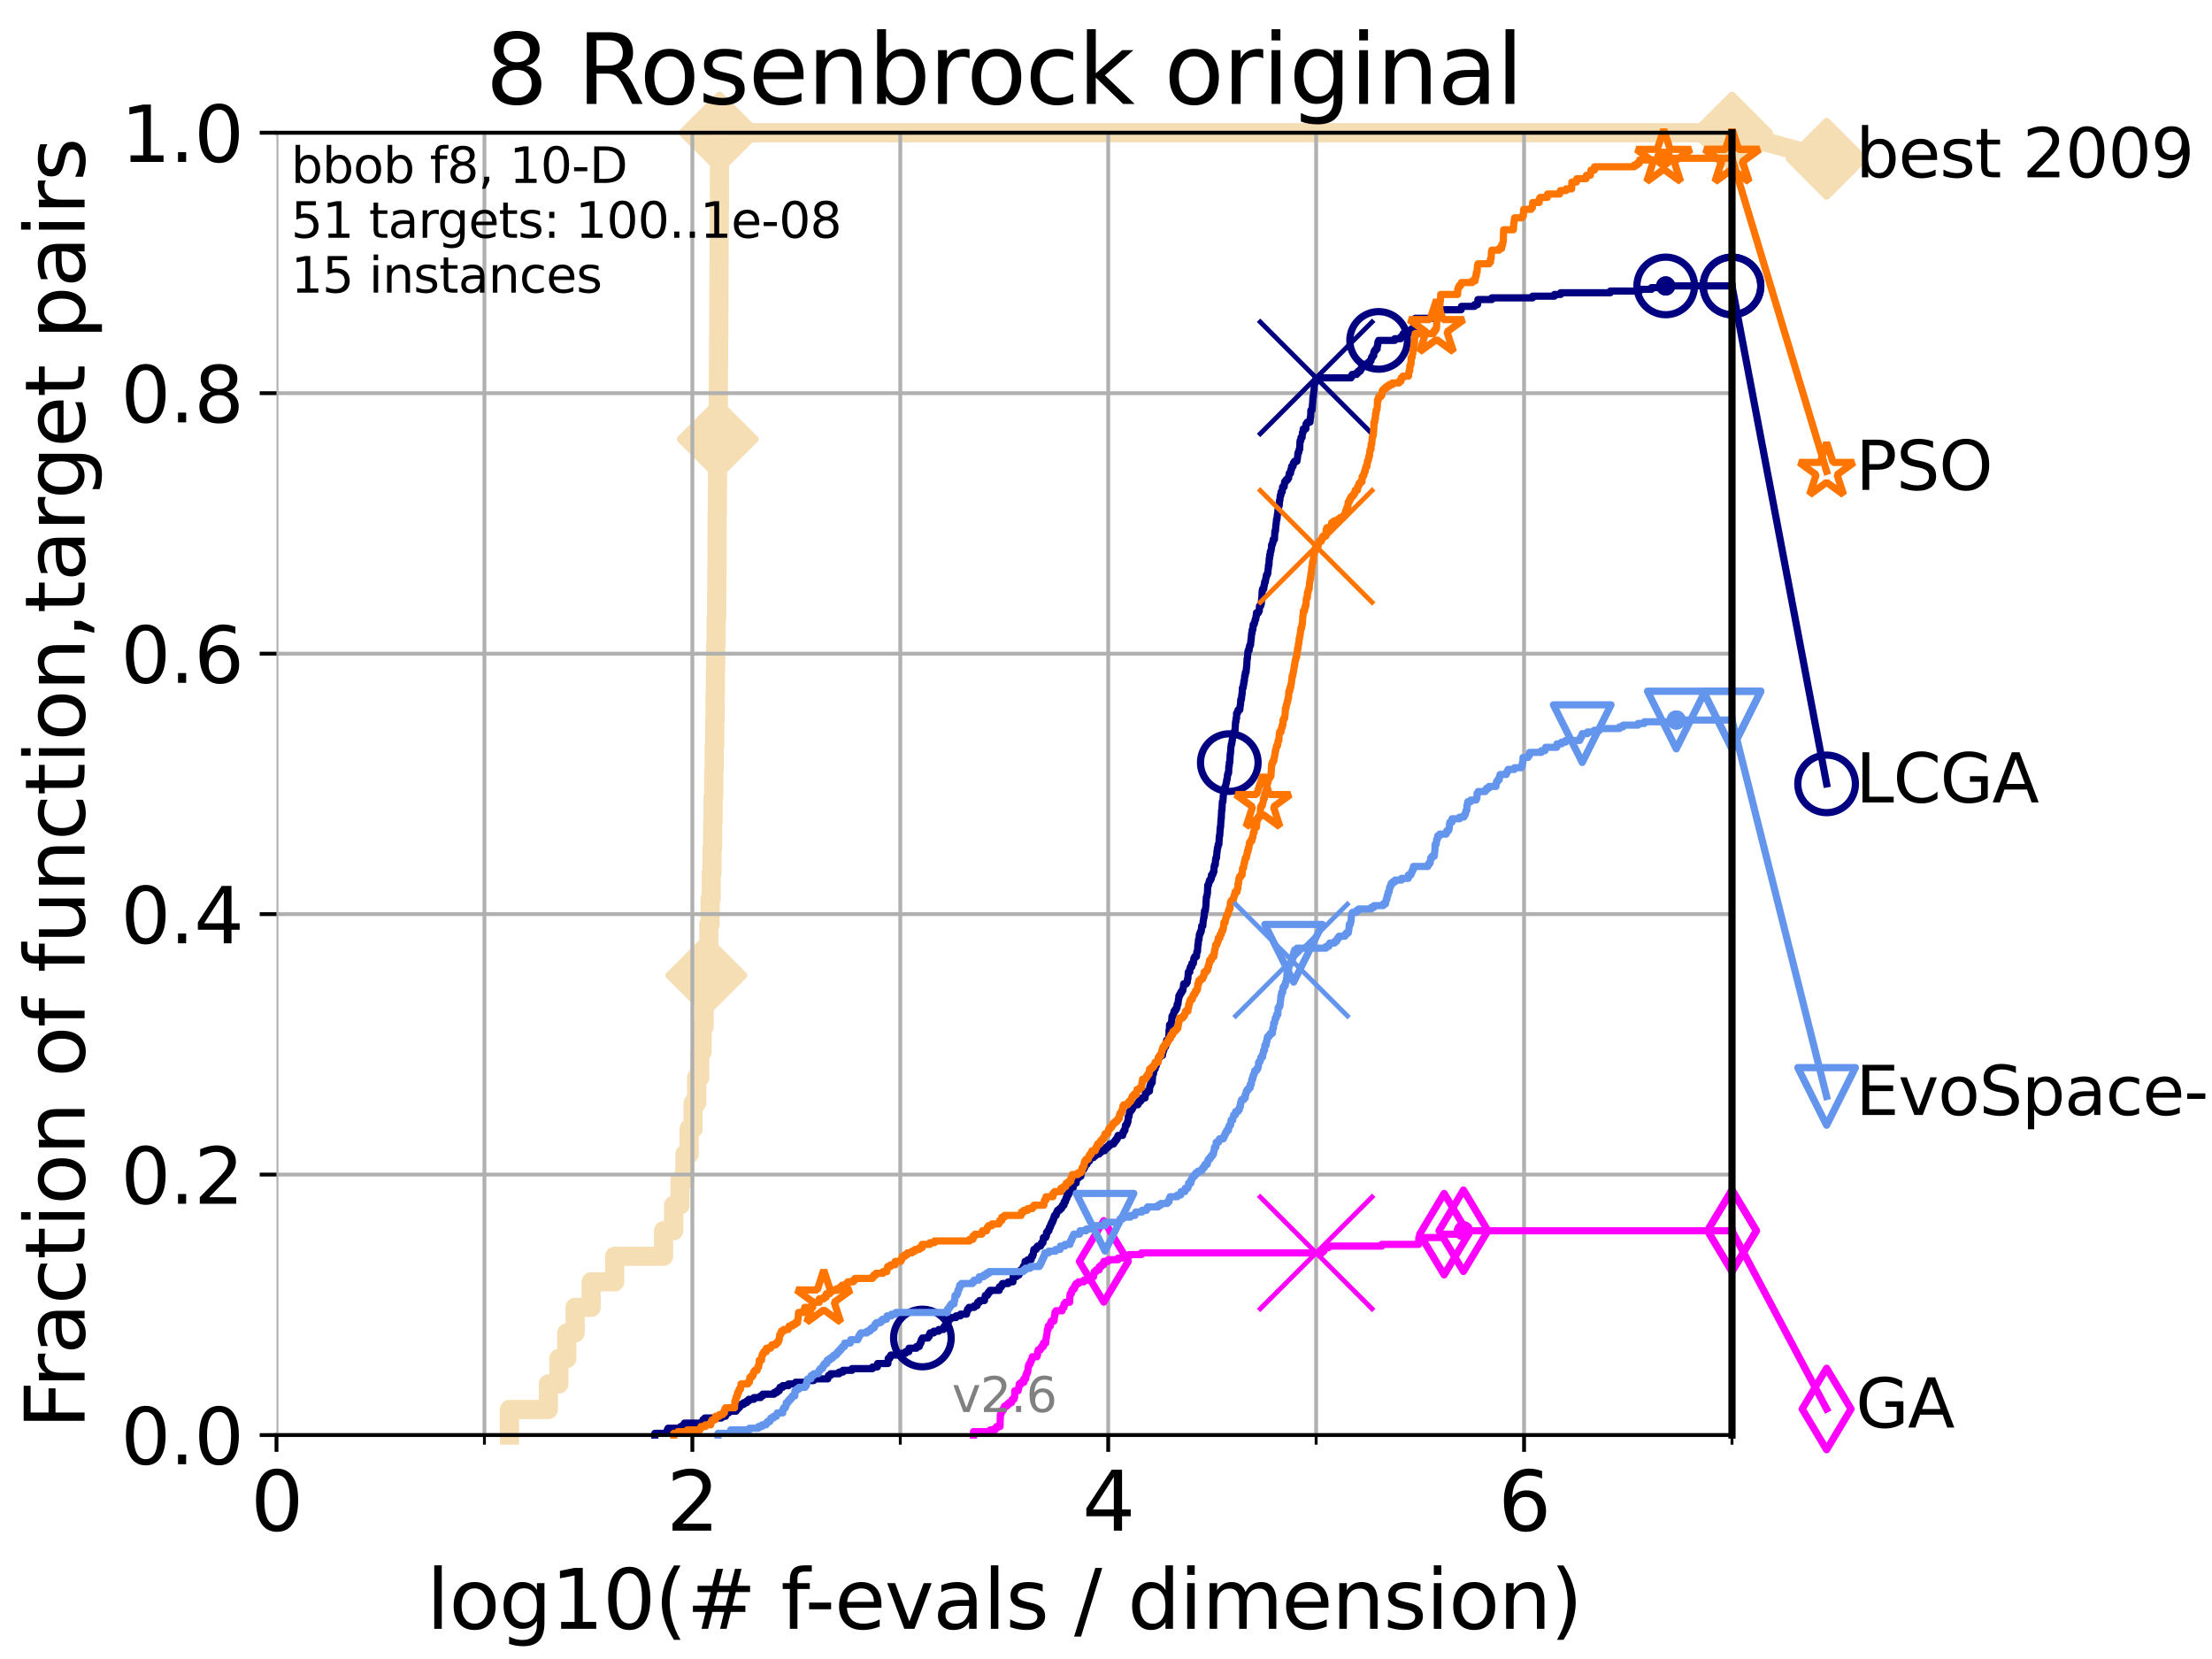 <?xml version="1.0" encoding="utf-8" standalone="no"?>
<!DOCTYPE svg PUBLIC "-//W3C//DTD SVG 1.1//EN"
  "http://www.w3.org/Graphics/SVG/1.1/DTD/svg11.dtd">
<svg xmlns:xlink="http://www.w3.org/1999/xlink" width="460.8pt" height="345.6pt" viewBox="0 0 460.8 345.6" xmlns="http://www.w3.org/2000/svg" version="1.1">
 <defs>
  <style type="text/css">*{stroke-linejoin: round; stroke-linecap: butt}</style>
 </defs>
 <g id="figure_1">
  <g id="patch_1">
   <path d="M 0 345.6 
L 460.8 345.6 
L 460.8 0 
L 0 0 
z
" style="fill: #ffffff"/>
  </g>
  <g id="axes_1">
   <g id="patch_2">
    <path d="M 57.6 298.944 
L 360.806 298.944 
L 360.806 27.648 
L 57.6 27.648 
z
" style="fill: #ffffff"/>
   </g>
   <g id="line2d_1">
    <path d="M 106.138 298.944 
L 106.138 293.624 
L 114.234 293.624 
L 114.234 288.305 
L 116.419 288.305 
L 116.419 282.985 
L 118.077 282.985 
L 118.077 277.666 
L 119.808 277.666 
L 119.808 272.346 
L 123.145 272.346 
L 123.145 267.027 
L 128.045 267.027 
L 128.045 261.707 
L 138.233 261.707 
L 138.233 256.388 
L 140.336 256.388 
L 140.336 251.068 
L 141.654 251.068 
L 141.654 245.749 
L 142.682 245.749 
L 142.682 240.429 
L 143.56 240.429 
L 143.56 235.11 
L 144.38 235.11 
L 144.38 229.79 
L 145.13 229.79 
L 145.13 224.471 
L 145.765 224.471 
L 145.765 219.151 
L 146.261 219.151 
L 146.261 213.832 
L 146.695 213.832 
L 146.695 208.512 
L 147.152 208.512 
L 147.152 203.192 
L 147.455 203.192 
L 147.455 197.873 
L 147.66 197.873 
L 147.66 192.553 
L 147.925 192.553 
L 147.925 187.234 
L 148.155 187.234 
L 148.155 181.914 
L 148.322 181.914 
L 148.322 176.595 
L 148.458 176.595 
L 148.458 171.275 
L 148.548 171.275 
L 148.548 165.956 
L 148.682 165.956 
L 148.682 160.636 
L 148.771 160.636 
L 148.771 155.317 
L 148.904 155.317 
L 148.904 149.997 
L 148.962 149.997 
L 148.962 144.678 
L 149.035 144.678 
L 149.035 139.358 
L 149.093 139.358 
L 149.093 134.039 
L 149.18 134.039 
L 149.18 128.719 
L 149.296 128.719 
L 149.296 123.4 
L 149.339 123.4 
L 149.339 118.08 
L 149.367 118.08 
L 149.367 112.76 
L 149.382 112.76 
L 149.382 107.441 
L 149.439 107.441 
L 149.439 102.121 
L 149.467 102.121 
L 149.467 96.802 
L 149.51 96.802 
L 149.51 91.482 
L 149.581 91.482 
L 149.581 86.163 
L 149.637 86.163 
L 149.637 80.843 
L 149.666 80.843 
L 149.666 75.524 
L 149.694 75.524 
L 149.694 70.204 
L 149.75 70.204 
L 149.75 64.885 
L 149.764 64.885 
L 149.764 59.565 
L 149.778 59.565 
L 149.778 54.246 
L 149.806 54.246 
L 149.806 48.926 
L 149.848 48.926 
L 149.848 43.607 
L 149.862 43.607 
L 149.862 38.287 
L 149.876 38.287 
L 149.876 32.968 
L 149.89 32.968 
L 149.89 27.648 
L 360.806 27.648 
" style="fill: none; stroke: #f5deb3; stroke-width: 4; stroke-linecap: square"/>
   </g>
   <g id="line2d_2">
    <defs>
     <path id="m3af65e708e" d="M 0 7.778 
L 7.778 0 
L 0 -7.778 
L -7.778 0 
z
" style="stroke: #f5deb3; stroke-width: 1.5; stroke-linejoin: miter"/>
    </defs>
    <g>
     <use xlink:href="#m3af65e708e" x="147.152" y="203.192" style="fill: #f5deb3; stroke: #f5deb3; stroke-width: 1.5; stroke-linejoin: miter"/>
     <use xlink:href="#m3af65e708e" x="149.51" y="91.482" style="fill: #f5deb3; stroke: #f5deb3; stroke-width: 1.5; stroke-linejoin: miter"/>
     <use xlink:href="#m3af65e708e" x="149.89" y="27.648" style="fill: #f5deb3; stroke: #f5deb3; stroke-width: 1.5; stroke-linejoin: miter"/>
     <use xlink:href="#m3af65e708e" x="149.89" y="27.648" style="fill: #f5deb3; stroke: #f5deb3; stroke-width: 1.5; stroke-linejoin: miter"/>
     <use xlink:href="#m3af65e708e" x="360.806" y="27.648" style="fill: #f5deb3; stroke: #f5deb3; stroke-width: 1.5; stroke-linejoin: miter"/>
    </g>
   </g>
   <g id="line2d_3">
    <path style="fill: none; stroke: #f5deb3; stroke-width: 4; stroke-linecap: square"/>
    <g/>
   </g>
   <g id="line2d_4">
    <path d="M 360.806 27.648 
L 380.515 33.074 
" style="fill: none; stroke: #f5deb3; stroke-width: 4; stroke-linecap: square"/>
    <g>
     <use xlink:href="#m3af65e708e" x="360.806" y="27.648" style="fill: #f5deb3; stroke: #f5deb3; stroke-width: 1.5; stroke-linejoin: miter"/>
     <use xlink:href="#m3af65e708e" x="380.515" y="33.074" style="fill: #f5deb3; stroke: #f5deb3; stroke-width: 1.5; stroke-linejoin: miter"/>
    </g>
   </g>
   <g id="matplotlib.axis_1">
    <g id="xtick_1">
     <g id="line2d_5">
      <path d="M 57.6 298.944 
L 57.6 27.648 
" clip-path="url(#p031fdec380)" style="fill: none; stroke: #b0b0b0; stroke-width: 0.8; stroke-linecap: square"/>
     </g>
     <g id="line2d_6">
      <defs>
       <path id="me7a5675342" d="M 0 0 
L 0 3.5 
" style="stroke: #000000; stroke-width: 0.8"/>
      </defs>
      <g>
       <use xlink:href="#me7a5675342" x="57.6" y="298.944" style="stroke: #000000; stroke-width: 0.8"/>
      </g>
     </g>
     <g id="text_1">
      <!-- 0 -->
      <g transform="translate(52.192 318.861)scale(0.17 -0.17)">
       <defs>
        <path id="DejaVuSans-30" d="M 2034 4250 
Q 1547 4250 1301 3770 
Q 1056 3291 1056 2328 
Q 1056 1369 1301 889 
Q 1547 409 2034 409 
Q 2525 409 2770 889 
Q 3016 1369 3016 2328 
Q 3016 3291 2770 3770 
Q 2525 4250 2034 4250 
z
M 2034 4750 
Q 2819 4750 3233 4129 
Q 3647 3509 3647 2328 
Q 3647 1150 3233 529 
Q 2819 -91 2034 -91 
Q 1250 -91 836 529 
Q 422 1150 422 2328 
Q 422 3509 836 4129 
Q 1250 4750 2034 4750 
z
" transform="scale(0.016)"/>
       </defs>
       <use xlink:href="#DejaVuSans-30"/>
      </g>
     </g>
    </g>
    <g id="xtick_2">
     <g id="line2d_7">
      <path d="M 144.23 298.944 
L 144.23 27.648 
" clip-path="url(#p031fdec380)" style="fill: none; stroke: #b0b0b0; stroke-width: 0.8; stroke-linecap: square"/>
     </g>
     <g id="line2d_8">
      <g>
       <use xlink:href="#me7a5675342" x="144.23" y="298.944" style="stroke: #000000; stroke-width: 0.8"/>
      </g>
     </g>
     <g id="text_2">
      <!-- 2 -->
      <g transform="translate(138.822 318.861)scale(0.17 -0.17)">
       <defs>
        <path id="DejaVuSans-32" d="M 1228 531 
L 3431 531 
L 3431 0 
L 469 0 
L 469 531 
Q 828 903 1448 1529 
Q 2069 2156 2228 2338 
Q 2531 2678 2651 2914 
Q 2772 3150 2772 3378 
Q 2772 3750 2511 3984 
Q 2250 4219 1831 4219 
Q 1534 4219 1204 4116 
Q 875 4013 500 3803 
L 500 4441 
Q 881 4594 1212 4672 
Q 1544 4750 1819 4750 
Q 2544 4750 2975 4387 
Q 3406 4025 3406 3419 
Q 3406 3131 3298 2873 
Q 3191 2616 2906 2266 
Q 2828 2175 2409 1742 
Q 1991 1309 1228 531 
z
" transform="scale(0.016)"/>
       </defs>
       <use xlink:href="#DejaVuSans-32"/>
      </g>
     </g>
    </g>
    <g id="xtick_3">
     <g id="line2d_9">
      <path d="M 230.861 298.944 
L 230.861 27.648 
" clip-path="url(#p031fdec380)" style="fill: none; stroke: #b0b0b0; stroke-width: 0.8; stroke-linecap: square"/>
     </g>
     <g id="line2d_10">
      <g>
       <use xlink:href="#me7a5675342" x="230.861" y="298.944" style="stroke: #000000; stroke-width: 0.8"/>
      </g>
     </g>
     <g id="text_3">
      <!-- 4 -->
      <g transform="translate(225.453 318.861)scale(0.17 -0.17)">
       <defs>
        <path id="DejaVuSans-34" d="M 2419 4116 
L 825 1625 
L 2419 1625 
L 2419 4116 
z
M 2253 4666 
L 3047 4666 
L 3047 1625 
L 3713 1625 
L 3713 1100 
L 3047 1100 
L 3047 0 
L 2419 0 
L 2419 1100 
L 313 1100 
L 313 1709 
L 2253 4666 
z
" transform="scale(0.016)"/>
       </defs>
       <use xlink:href="#DejaVuSans-34"/>
      </g>
     </g>
    </g>
    <g id="xtick_4">
     <g id="line2d_11">
      <path d="M 317.491 298.944 
L 317.491 27.648 
" clip-path="url(#p031fdec380)" style="fill: none; stroke: #b0b0b0; stroke-width: 0.8; stroke-linecap: square"/>
     </g>
     <g id="line2d_12">
      <g>
       <use xlink:href="#me7a5675342" x="317.491" y="298.944" style="stroke: #000000; stroke-width: 0.8"/>
      </g>
     </g>
     <g id="text_4">
      <!-- 6 -->
      <g transform="translate(312.083 318.861)scale(0.17 -0.17)">
       <defs>
        <path id="DejaVuSans-36" d="M 2113 2584 
Q 1688 2584 1439 2293 
Q 1191 2003 1191 1497 
Q 1191 994 1439 701 
Q 1688 409 2113 409 
Q 2538 409 2786 701 
Q 3034 994 3034 1497 
Q 3034 2003 2786 2293 
Q 2538 2584 2113 2584 
z
M 3366 4563 
L 3366 3988 
Q 3128 4100 2886 4159 
Q 2644 4219 2406 4219 
Q 1781 4219 1451 3797 
Q 1122 3375 1075 2522 
Q 1259 2794 1537 2939 
Q 1816 3084 2150 3084 
Q 2853 3084 3261 2657 
Q 3669 2231 3669 1497 
Q 3669 778 3244 343 
Q 2819 -91 2113 -91 
Q 1303 -91 875 529 
Q 447 1150 447 2328 
Q 447 3434 972 4092 
Q 1497 4750 2381 4750 
Q 2619 4750 2861 4703 
Q 3103 4656 3366 4563 
z
" transform="scale(0.016)"/>
       </defs>
       <use xlink:href="#DejaVuSans-36"/>
      </g>
     </g>
    </g>
    <g id="xtick_5">
     <g id="line2d_13">
      <path d="M 100.915 298.944 
L 100.915 27.648 
" clip-path="url(#p031fdec380)" style="fill: none; stroke: #b0b0b0; stroke-width: 0.8; stroke-linecap: square"/>
     </g>
     <g id="line2d_14">
      <defs>
       <path id="m642cd8b2c3" d="M 0 0 
L 0 2 
" style="stroke: #000000; stroke-width: 0.6"/>
      </defs>
      <g>
       <use xlink:href="#m642cd8b2c3" x="100.915" y="298.944" style="stroke: #000000; stroke-width: 0.6"/>
      </g>
     </g>
    </g>
    <g id="xtick_6">
     <g id="line2d_15">
      <path d="M 187.546 298.944 
L 187.546 27.648 
" clip-path="url(#p031fdec380)" style="fill: none; stroke: #b0b0b0; stroke-width: 0.8; stroke-linecap: square"/>
     </g>
     <g id="line2d_16">
      <g>
       <use xlink:href="#m642cd8b2c3" x="187.546" y="298.944" style="stroke: #000000; stroke-width: 0.6"/>
      </g>
     </g>
    </g>
    <g id="xtick_7">
     <g id="line2d_17">
      <path d="M 274.176 298.944 
L 274.176 27.648 
" clip-path="url(#p031fdec380)" style="fill: none; stroke: #b0b0b0; stroke-width: 0.8; stroke-linecap: square"/>
     </g>
     <g id="line2d_18">
      <g>
       <use xlink:href="#m642cd8b2c3" x="274.176" y="298.944" style="stroke: #000000; stroke-width: 0.6"/>
      </g>
     </g>
    </g>
    <g id="xtick_8">
     <g id="line2d_19">
      <path d="M 360.806 298.944 
L 360.806 27.648 
" clip-path="url(#p031fdec380)" style="fill: none; stroke: #b0b0b0; stroke-width: 0.8; stroke-linecap: square"/>
     </g>
     <g id="line2d_20">
      <g>
       <use xlink:href="#m642cd8b2c3" x="360.806" y="298.944" style="stroke: #000000; stroke-width: 0.6"/>
      </g>
     </g>
    </g>
    <g id="text_5">
     <!-- log10(# f-evals / dimension) -->
     <g transform="translate(88.823 339.314)scale(0.17 -0.17)">
      <defs>
       <path id="DejaVuSans-6c" d="M 603 4863 
L 1178 4863 
L 1178 0 
L 603 0 
L 603 4863 
z
" transform="scale(0.016)"/>
       <path id="DejaVuSans-6f" d="M 1959 3097 
Q 1497 3097 1228 2736 
Q 959 2375 959 1747 
Q 959 1119 1226 758 
Q 1494 397 1959 397 
Q 2419 397 2687 759 
Q 2956 1122 2956 1747 
Q 2956 2369 2687 2733 
Q 2419 3097 1959 3097 
z
M 1959 3584 
Q 2709 3584 3137 3096 
Q 3566 2609 3566 1747 
Q 3566 888 3137 398 
Q 2709 -91 1959 -91 
Q 1206 -91 779 398 
Q 353 888 353 1747 
Q 353 2609 779 3096 
Q 1206 3584 1959 3584 
z
" transform="scale(0.016)"/>
       <path id="DejaVuSans-67" d="M 2906 1791 
Q 2906 2416 2648 2759 
Q 2391 3103 1925 3103 
Q 1463 3103 1205 2759 
Q 947 2416 947 1791 
Q 947 1169 1205 825 
Q 1463 481 1925 481 
Q 2391 481 2648 825 
Q 2906 1169 2906 1791 
z
M 3481 434 
Q 3481 -459 3084 -895 
Q 2688 -1331 1869 -1331 
Q 1566 -1331 1297 -1286 
Q 1028 -1241 775 -1147 
L 775 -588 
Q 1028 -725 1275 -790 
Q 1522 -856 1778 -856 
Q 2344 -856 2625 -561 
Q 2906 -266 2906 331 
L 2906 616 
Q 2728 306 2450 153 
Q 2172 0 1784 0 
Q 1141 0 747 490 
Q 353 981 353 1791 
Q 353 2603 747 3093 
Q 1141 3584 1784 3584 
Q 2172 3584 2450 3431 
Q 2728 3278 2906 2969 
L 2906 3500 
L 3481 3500 
L 3481 434 
z
" transform="scale(0.016)"/>
       <path id="DejaVuSans-31" d="M 794 531 
L 1825 531 
L 1825 4091 
L 703 3866 
L 703 4441 
L 1819 4666 
L 2450 4666 
L 2450 531 
L 3481 531 
L 3481 0 
L 794 0 
L 794 531 
z
" transform="scale(0.016)"/>
       <path id="DejaVuSans-28" d="M 1984 4856 
Q 1566 4138 1362 3434 
Q 1159 2731 1159 2009 
Q 1159 1288 1364 580 
Q 1569 -128 1984 -844 
L 1484 -844 
Q 1016 -109 783 600 
Q 550 1309 550 2009 
Q 550 2706 781 3412 
Q 1013 4119 1484 4856 
L 1984 4856 
z
" transform="scale(0.016)"/>
       <path id="DejaVuSans-23" d="M 3272 2816 
L 2363 2816 
L 2100 1772 
L 3016 1772 
L 3272 2816 
z
M 2803 4594 
L 2478 3297 
L 3391 3297 
L 3719 4594 
L 4219 4594 
L 3897 3297 
L 4872 3297 
L 4872 2816 
L 3775 2816 
L 3519 1772 
L 4513 1772 
L 4513 1294 
L 3397 1294 
L 3072 0 
L 2572 0 
L 2894 1294 
L 1978 1294 
L 1656 0 
L 1153 0 
L 1478 1294 
L 494 1294 
L 494 1772 
L 1594 1772 
L 1856 2816 
L 850 2816 
L 850 3297 
L 1978 3297 
L 2297 4594 
L 2803 4594 
z
" transform="scale(0.016)"/>
       <path id="DejaVuSans-20" transform="scale(0.016)"/>
       <path id="DejaVuSans-66" d="M 2375 4863 
L 2375 4384 
L 1825 4384 
Q 1516 4384 1395 4259 
Q 1275 4134 1275 3809 
L 1275 3500 
L 2222 3500 
L 2222 3053 
L 1275 3053 
L 1275 0 
L 697 0 
L 697 3053 
L 147 3053 
L 147 3500 
L 697 3500 
L 697 3744 
Q 697 4328 969 4595 
Q 1241 4863 1831 4863 
L 2375 4863 
z
" transform="scale(0.016)"/>
       <path id="DejaVuSans-2d" d="M 313 2009 
L 1997 2009 
L 1997 1497 
L 313 1497 
L 313 2009 
z
" transform="scale(0.016)"/>
       <path id="DejaVuSans-65" d="M 3597 1894 
L 3597 1613 
L 953 1613 
Q 991 1019 1311 708 
Q 1631 397 2203 397 
Q 2534 397 2845 478 
Q 3156 559 3463 722 
L 3463 178 
Q 3153 47 2828 -22 
Q 2503 -91 2169 -91 
Q 1331 -91 842 396 
Q 353 884 353 1716 
Q 353 2575 817 3079 
Q 1281 3584 2069 3584 
Q 2775 3584 3186 3129 
Q 3597 2675 3597 1894 
z
M 3022 2063 
Q 3016 2534 2758 2815 
Q 2500 3097 2075 3097 
Q 1594 3097 1305 2825 
Q 1016 2553 972 2059 
L 3022 2063 
z
" transform="scale(0.016)"/>
       <path id="DejaVuSans-76" d="M 191 3500 
L 800 3500 
L 1894 563 
L 2988 3500 
L 3597 3500 
L 2284 0 
L 1503 0 
L 191 3500 
z
" transform="scale(0.016)"/>
       <path id="DejaVuSans-61" d="M 2194 1759 
Q 1497 1759 1228 1600 
Q 959 1441 959 1056 
Q 959 750 1161 570 
Q 1363 391 1709 391 
Q 2188 391 2477 730 
Q 2766 1069 2766 1631 
L 2766 1759 
L 2194 1759 
z
M 3341 1997 
L 3341 0 
L 2766 0 
L 2766 531 
Q 2569 213 2275 61 
Q 1981 -91 1556 -91 
Q 1019 -91 701 211 
Q 384 513 384 1019 
Q 384 1609 779 1909 
Q 1175 2209 1959 2209 
L 2766 2209 
L 2766 2266 
Q 2766 2663 2505 2880 
Q 2244 3097 1772 3097 
Q 1472 3097 1187 3025 
Q 903 2953 641 2809 
L 641 3341 
Q 956 3463 1253 3523 
Q 1550 3584 1831 3584 
Q 2591 3584 2966 3190 
Q 3341 2797 3341 1997 
z
" transform="scale(0.016)"/>
       <path id="DejaVuSans-73" d="M 2834 3397 
L 2834 2853 
Q 2591 2978 2328 3040 
Q 2066 3103 1784 3103 
Q 1356 3103 1142 2972 
Q 928 2841 928 2578 
Q 928 2378 1081 2264 
Q 1234 2150 1697 2047 
L 1894 2003 
Q 2506 1872 2764 1633 
Q 3022 1394 3022 966 
Q 3022 478 2636 193 
Q 2250 -91 1575 -91 
Q 1294 -91 989 -36 
Q 684 19 347 128 
L 347 722 
Q 666 556 975 473 
Q 1284 391 1588 391 
Q 1994 391 2212 530 
Q 2431 669 2431 922 
Q 2431 1156 2273 1281 
Q 2116 1406 1581 1522 
L 1381 1569 
Q 847 1681 609 1914 
Q 372 2147 372 2553 
Q 372 3047 722 3315 
Q 1072 3584 1716 3584 
Q 2034 3584 2315 3537 
Q 2597 3491 2834 3397 
z
" transform="scale(0.016)"/>
       <path id="DejaVuSans-2f" d="M 1625 4666 
L 2156 4666 
L 531 -594 
L 0 -594 
L 1625 4666 
z
" transform="scale(0.016)"/>
       <path id="DejaVuSans-64" d="M 2906 2969 
L 2906 4863 
L 3481 4863 
L 3481 0 
L 2906 0 
L 2906 525 
Q 2725 213 2448 61 
Q 2172 -91 1784 -91 
Q 1150 -91 751 415 
Q 353 922 353 1747 
Q 353 2572 751 3078 
Q 1150 3584 1784 3584 
Q 2172 3584 2448 3432 
Q 2725 3281 2906 2969 
z
M 947 1747 
Q 947 1113 1208 752 
Q 1469 391 1925 391 
Q 2381 391 2643 752 
Q 2906 1113 2906 1747 
Q 2906 2381 2643 2742 
Q 2381 3103 1925 3103 
Q 1469 3103 1208 2742 
Q 947 2381 947 1747 
z
" transform="scale(0.016)"/>
       <path id="DejaVuSans-69" d="M 603 3500 
L 1178 3500 
L 1178 0 
L 603 0 
L 603 3500 
z
M 603 4863 
L 1178 4863 
L 1178 4134 
L 603 4134 
L 603 4863 
z
" transform="scale(0.016)"/>
       <path id="DejaVuSans-6d" d="M 3328 2828 
Q 3544 3216 3844 3400 
Q 4144 3584 4550 3584 
Q 5097 3584 5394 3201 
Q 5691 2819 5691 2113 
L 5691 0 
L 5113 0 
L 5113 2094 
Q 5113 2597 4934 2840 
Q 4756 3084 4391 3084 
Q 3944 3084 3684 2787 
Q 3425 2491 3425 1978 
L 3425 0 
L 2847 0 
L 2847 2094 
Q 2847 2600 2669 2842 
Q 2491 3084 2119 3084 
Q 1678 3084 1418 2786 
Q 1159 2488 1159 1978 
L 1159 0 
L 581 0 
L 581 3500 
L 1159 3500 
L 1159 2956 
Q 1356 3278 1631 3431 
Q 1906 3584 2284 3584 
Q 2666 3584 2933 3390 
Q 3200 3197 3328 2828 
z
" transform="scale(0.016)"/>
       <path id="DejaVuSans-6e" d="M 3513 2113 
L 3513 0 
L 2938 0 
L 2938 2094 
Q 2938 2591 2744 2837 
Q 2550 3084 2163 3084 
Q 1697 3084 1428 2787 
Q 1159 2491 1159 1978 
L 1159 0 
L 581 0 
L 581 3500 
L 1159 3500 
L 1159 2956 
Q 1366 3272 1645 3428 
Q 1925 3584 2291 3584 
Q 2894 3584 3203 3211 
Q 3513 2838 3513 2113 
z
" transform="scale(0.016)"/>
       <path id="DejaVuSans-29" d="M 513 4856 
L 1013 4856 
Q 1481 4119 1714 3412 
Q 1947 2706 1947 2009 
Q 1947 1309 1714 600 
Q 1481 -109 1013 -844 
L 513 -844 
Q 928 -128 1133 580 
Q 1338 1288 1338 2009 
Q 1338 2731 1133 3434 
Q 928 4138 513 4856 
z
" transform="scale(0.016)"/>
      </defs>
      <use xlink:href="#DejaVuSans-6c"/>
      <use xlink:href="#DejaVuSans-6f" x="27.783"/>
      <use xlink:href="#DejaVuSans-67" x="88.965"/>
      <use xlink:href="#DejaVuSans-31" x="152.441"/>
      <use xlink:href="#DejaVuSans-30" x="216.064"/>
      <use xlink:href="#DejaVuSans-28" x="279.688"/>
      <use xlink:href="#DejaVuSans-23" x="318.701"/>
      <use xlink:href="#DejaVuSans-20" x="402.49"/>
      <use xlink:href="#DejaVuSans-66" x="434.277"/>
      <use xlink:href="#DejaVuSans-2d" x="463.982"/>
      <use xlink:href="#DejaVuSans-65" x="500.066"/>
      <use xlink:href="#DejaVuSans-76" x="561.59"/>
      <use xlink:href="#DejaVuSans-61" x="620.77"/>
      <use xlink:href="#DejaVuSans-6c" x="682.049"/>
      <use xlink:href="#DejaVuSans-73" x="709.832"/>
      <use xlink:href="#DejaVuSans-20" x="761.932"/>
      <use xlink:href="#DejaVuSans-2f" x="793.719"/>
      <use xlink:href="#DejaVuSans-20" x="827.41"/>
      <use xlink:href="#DejaVuSans-64" x="859.197"/>
      <use xlink:href="#DejaVuSans-69" x="922.674"/>
      <use xlink:href="#DejaVuSans-6d" x="950.457"/>
      <use xlink:href="#DejaVuSans-65" x="1047.869"/>
      <use xlink:href="#DejaVuSans-6e" x="1109.393"/>
      <use xlink:href="#DejaVuSans-73" x="1172.771"/>
      <use xlink:href="#DejaVuSans-69" x="1224.871"/>
      <use xlink:href="#DejaVuSans-6f" x="1252.654"/>
      <use xlink:href="#DejaVuSans-6e" x="1313.836"/>
      <use xlink:href="#DejaVuSans-29" x="1377.215"/>
     </g>
    </g>
   </g>
   <g id="matplotlib.axis_2">
    <g id="ytick_1">
     <g id="line2d_21">
      <path d="M 57.6 298.944 
L 360.806 298.944 
" clip-path="url(#p031fdec380)" style="fill: none; stroke: #b0b0b0; stroke-width: 0.8; stroke-linecap: square"/>
     </g>
     <g id="line2d_22">
      <defs>
       <path id="m6a850f7e0c" d="M 0 0 
L -3.5 0 
" style="stroke: #000000; stroke-width: 0.8"/>
      </defs>
      <g>
       <use xlink:href="#m6a850f7e0c" x="57.6" y="298.944" style="stroke: #000000; stroke-width: 0.8"/>
      </g>
     </g>
     <g id="text_6">
      <!-- 0.0 -->
      <g transform="translate(25.155 305.023)scale(0.16 -0.16)">
       <defs>
        <path id="DejaVuSans-2e" d="M 684 794 
L 1344 794 
L 1344 0 
L 684 0 
L 684 794 
z
" transform="scale(0.016)"/>
       </defs>
       <use xlink:href="#DejaVuSans-30"/>
       <use xlink:href="#DejaVuSans-2e" x="63.623"/>
       <use xlink:href="#DejaVuSans-30" x="95.41"/>
      </g>
     </g>
    </g>
    <g id="ytick_2">
     <g id="line2d_23">
      <path d="M 57.6 244.685 
L 360.806 244.685 
" clip-path="url(#p031fdec380)" style="fill: none; stroke: #b0b0b0; stroke-width: 0.8; stroke-linecap: square"/>
     </g>
     <g id="line2d_24">
      <g>
       <use xlink:href="#m6a850f7e0c" x="57.6" y="244.685" style="stroke: #000000; stroke-width: 0.8"/>
      </g>
     </g>
     <g id="text_7">
      <!-- 0.2 -->
      <g transform="translate(25.155 250.764)scale(0.16 -0.16)">
       <use xlink:href="#DejaVuSans-30"/>
       <use xlink:href="#DejaVuSans-2e" x="63.623"/>
       <use xlink:href="#DejaVuSans-32" x="95.41"/>
      </g>
     </g>
    </g>
    <g id="ytick_3">
     <g id="line2d_25">
      <path d="M 57.6 190.426 
L 360.806 190.426 
" clip-path="url(#p031fdec380)" style="fill: none; stroke: #b0b0b0; stroke-width: 0.8; stroke-linecap: square"/>
     </g>
     <g id="line2d_26">
      <g>
       <use xlink:href="#m6a850f7e0c" x="57.6" y="190.426" style="stroke: #000000; stroke-width: 0.8"/>
      </g>
     </g>
     <g id="text_8">
      <!-- 0.4 -->
      <g transform="translate(25.155 196.504)scale(0.16 -0.16)">
       <use xlink:href="#DejaVuSans-30"/>
       <use xlink:href="#DejaVuSans-2e" x="63.623"/>
       <use xlink:href="#DejaVuSans-34" x="95.41"/>
      </g>
     </g>
    </g>
    <g id="ytick_4">
     <g id="line2d_27">
      <path d="M 57.6 136.166 
L 360.806 136.166 
" clip-path="url(#p031fdec380)" style="fill: none; stroke: #b0b0b0; stroke-width: 0.8; stroke-linecap: square"/>
     </g>
     <g id="line2d_28">
      <g>
       <use xlink:href="#m6a850f7e0c" x="57.6" y="136.166" style="stroke: #000000; stroke-width: 0.8"/>
      </g>
     </g>
     <g id="text_9">
      <!-- 0.6 -->
      <g transform="translate(25.155 142.245)scale(0.16 -0.16)">
       <use xlink:href="#DejaVuSans-30"/>
       <use xlink:href="#DejaVuSans-2e" x="63.623"/>
       <use xlink:href="#DejaVuSans-36" x="95.41"/>
      </g>
     </g>
    </g>
    <g id="ytick_5">
     <g id="line2d_29">
      <path d="M 57.6 81.907 
L 360.806 81.907 
" clip-path="url(#p031fdec380)" style="fill: none; stroke: #b0b0b0; stroke-width: 0.8; stroke-linecap: square"/>
     </g>
     <g id="line2d_30">
      <g>
       <use xlink:href="#m6a850f7e0c" x="57.6" y="81.907" style="stroke: #000000; stroke-width: 0.8"/>
      </g>
     </g>
     <g id="text_10">
      <!-- 0.8 -->
      <g transform="translate(25.155 87.986)scale(0.16 -0.16)">
       <defs>
        <path id="DejaVuSans-38" d="M 2034 2216 
Q 1584 2216 1326 1975 
Q 1069 1734 1069 1313 
Q 1069 891 1326 650 
Q 1584 409 2034 409 
Q 2484 409 2743 651 
Q 3003 894 3003 1313 
Q 3003 1734 2745 1975 
Q 2488 2216 2034 2216 
z
M 1403 2484 
Q 997 2584 770 2862 
Q 544 3141 544 3541 
Q 544 4100 942 4425 
Q 1341 4750 2034 4750 
Q 2731 4750 3128 4425 
Q 3525 4100 3525 3541 
Q 3525 3141 3298 2862 
Q 3072 2584 2669 2484 
Q 3125 2378 3379 2068 
Q 3634 1759 3634 1313 
Q 3634 634 3220 271 
Q 2806 -91 2034 -91 
Q 1263 -91 848 271 
Q 434 634 434 1313 
Q 434 1759 690 2068 
Q 947 2378 1403 2484 
z
M 1172 3481 
Q 1172 3119 1398 2916 
Q 1625 2713 2034 2713 
Q 2441 2713 2670 2916 
Q 2900 3119 2900 3481 
Q 2900 3844 2670 4047 
Q 2441 4250 2034 4250 
Q 1625 4250 1398 4047 
Q 1172 3844 1172 3481 
z
" transform="scale(0.016)"/>
       </defs>
       <use xlink:href="#DejaVuSans-30"/>
       <use xlink:href="#DejaVuSans-2e" x="63.623"/>
       <use xlink:href="#DejaVuSans-38" x="95.41"/>
      </g>
     </g>
    </g>
    <g id="ytick_6">
     <g id="line2d_31">
      <path d="M 57.6 27.648 
L 360.806 27.648 
" clip-path="url(#p031fdec380)" style="fill: none; stroke: #b0b0b0; stroke-width: 0.8; stroke-linecap: square"/>
     </g>
     <g id="line2d_32">
      <g>
       <use xlink:href="#m6a850f7e0c" x="57.6" y="27.648" style="stroke: #000000; stroke-width: 0.8"/>
      </g>
     </g>
     <g id="text_11">
      <!-- 1.0 -->
      <g transform="translate(25.155 33.727)scale(0.16 -0.16)">
       <use xlink:href="#DejaVuSans-31"/>
       <use xlink:href="#DejaVuSans-2e" x="63.623"/>
       <use xlink:href="#DejaVuSans-30" x="95.41"/>
      </g>
     </g>
    </g>
    <g id="text_12">
     <!-- Fraction of function,target pairs -->
     <g transform="translate(17.62 297.681)rotate(-90)scale(0.17 -0.17)">
      <defs>
       <path id="DejaVuSans-46" d="M 628 4666 
L 3309 4666 
L 3309 4134 
L 1259 4134 
L 1259 2759 
L 3109 2759 
L 3109 2228 
L 1259 2228 
L 1259 0 
L 628 0 
L 628 4666 
z
" transform="scale(0.016)"/>
       <path id="DejaVuSans-72" d="M 2631 2963 
Q 2534 3019 2420 3045 
Q 2306 3072 2169 3072 
Q 1681 3072 1420 2755 
Q 1159 2438 1159 1844 
L 1159 0 
L 581 0 
L 581 3500 
L 1159 3500 
L 1159 2956 
Q 1341 3275 1631 3429 
Q 1922 3584 2338 3584 
Q 2397 3584 2469 3576 
Q 2541 3569 2628 3553 
L 2631 2963 
z
" transform="scale(0.016)"/>
       <path id="DejaVuSans-63" d="M 3122 3366 
L 3122 2828 
Q 2878 2963 2633 3030 
Q 2388 3097 2138 3097 
Q 1578 3097 1268 2742 
Q 959 2388 959 1747 
Q 959 1106 1268 751 
Q 1578 397 2138 397 
Q 2388 397 2633 464 
Q 2878 531 3122 666 
L 3122 134 
Q 2881 22 2623 -34 
Q 2366 -91 2075 -91 
Q 1284 -91 818 406 
Q 353 903 353 1747 
Q 353 2603 823 3093 
Q 1294 3584 2113 3584 
Q 2378 3584 2631 3529 
Q 2884 3475 3122 3366 
z
" transform="scale(0.016)"/>
       <path id="DejaVuSans-74" d="M 1172 4494 
L 1172 3500 
L 2356 3500 
L 2356 3053 
L 1172 3053 
L 1172 1153 
Q 1172 725 1289 603 
Q 1406 481 1766 481 
L 2356 481 
L 2356 0 
L 1766 0 
Q 1100 0 847 248 
Q 594 497 594 1153 
L 594 3053 
L 172 3053 
L 172 3500 
L 594 3500 
L 594 4494 
L 1172 4494 
z
" transform="scale(0.016)"/>
       <path id="DejaVuSans-75" d="M 544 1381 
L 544 3500 
L 1119 3500 
L 1119 1403 
Q 1119 906 1312 657 
Q 1506 409 1894 409 
Q 2359 409 2629 706 
Q 2900 1003 2900 1516 
L 2900 3500 
L 3475 3500 
L 3475 0 
L 2900 0 
L 2900 538 
Q 2691 219 2414 64 
Q 2138 -91 1772 -91 
Q 1169 -91 856 284 
Q 544 659 544 1381 
z
M 1991 3584 
L 1991 3584 
z
" transform="scale(0.016)"/>
       <path id="DejaVuSans-2c" d="M 750 794 
L 1409 794 
L 1409 256 
L 897 -744 
L 494 -744 
L 750 256 
L 750 794 
z
" transform="scale(0.016)"/>
       <path id="DejaVuSans-70" d="M 1159 525 
L 1159 -1331 
L 581 -1331 
L 581 3500 
L 1159 3500 
L 1159 2969 
Q 1341 3281 1617 3432 
Q 1894 3584 2278 3584 
Q 2916 3584 3314 3078 
Q 3713 2572 3713 1747 
Q 3713 922 3314 415 
Q 2916 -91 2278 -91 
Q 1894 -91 1617 61 
Q 1341 213 1159 525 
z
M 3116 1747 
Q 3116 2381 2855 2742 
Q 2594 3103 2138 3103 
Q 1681 3103 1420 2742 
Q 1159 2381 1159 1747 
Q 1159 1113 1420 752 
Q 1681 391 2138 391 
Q 2594 391 2855 752 
Q 3116 1113 3116 1747 
z
" transform="scale(0.016)"/>
      </defs>
      <use xlink:href="#DejaVuSans-46"/>
      <use xlink:href="#DejaVuSans-72" x="50.27"/>
      <use xlink:href="#DejaVuSans-61" x="91.383"/>
      <use xlink:href="#DejaVuSans-63" x="152.662"/>
      <use xlink:href="#DejaVuSans-74" x="207.643"/>
      <use xlink:href="#DejaVuSans-69" x="246.852"/>
      <use xlink:href="#DejaVuSans-6f" x="274.635"/>
      <use xlink:href="#DejaVuSans-6e" x="335.816"/>
      <use xlink:href="#DejaVuSans-20" x="399.195"/>
      <use xlink:href="#DejaVuSans-6f" x="430.982"/>
      <use xlink:href="#DejaVuSans-66" x="492.164"/>
      <use xlink:href="#DejaVuSans-20" x="527.369"/>
      <use xlink:href="#DejaVuSans-66" x="559.156"/>
      <use xlink:href="#DejaVuSans-75" x="594.361"/>
      <use xlink:href="#DejaVuSans-6e" x="657.74"/>
      <use xlink:href="#DejaVuSans-63" x="721.119"/>
      <use xlink:href="#DejaVuSans-74" x="776.1"/>
      <use xlink:href="#DejaVuSans-69" x="815.309"/>
      <use xlink:href="#DejaVuSans-6f" x="843.092"/>
      <use xlink:href="#DejaVuSans-6e" x="904.273"/>
      <use xlink:href="#DejaVuSans-2c" x="967.652"/>
      <use xlink:href="#DejaVuSans-74" x="999.439"/>
      <use xlink:href="#DejaVuSans-61" x="1038.648"/>
      <use xlink:href="#DejaVuSans-72" x="1099.928"/>
      <use xlink:href="#DejaVuSans-67" x="1139.291"/>
      <use xlink:href="#DejaVuSans-65" x="1202.768"/>
      <use xlink:href="#DejaVuSans-74" x="1264.291"/>
      <use xlink:href="#DejaVuSans-20" x="1303.5"/>
      <use xlink:href="#DejaVuSans-70" x="1335.287"/>
      <use xlink:href="#DejaVuSans-61" x="1398.764"/>
      <use xlink:href="#DejaVuSans-69" x="1460.043"/>
      <use xlink:href="#DejaVuSans-72" x="1487.826"/>
      <use xlink:href="#DejaVuSans-73" x="1528.939"/>
     </g>
    </g>
   </g>
   <g id="line2d_33">
    <defs>
     <path id="ma56e0dd28a" d="M 0 1.5 
C 0.398 1.5 0.779 1.342 1.061 1.061 
C 1.342 0.779 1.5 0.398 1.5 0 
C 1.5 -0.398 1.342 -0.779 1.061 -1.061 
C 0.779 -1.342 0.398 -1.5 0 -1.5 
C -0.398 -1.5 -0.779 -1.342 -1.061 -1.061 
C -1.342 -0.779 -1.5 -0.398 -1.5 0 
C -1.5 0.398 -1.342 0.779 -1.061 1.061 
C -0.779 1.342 -0.398 1.5 0 1.5 
z
" style="stroke: #f5deb3"/>
    </defs>
    <g>
     <use xlink:href="#ma56e0dd28a" x="149.89" y="27.648" style="fill: #f5deb3; stroke: #f5deb3"/>
     <use xlink:href="#ma56e0dd28a" x="149.89" y="27.648" style="fill: #f5deb3; stroke: #f5deb3"/>
    </g>
   </g>
   <g id="line2d_34">
    <defs>
     <path id="m6688a4e8b4" d="M 0 1.5 
C 0.398 1.5 0.779 1.342 1.061 1.061 
C 1.342 0.779 1.5 0.398 1.5 0 
C 1.5 -0.398 1.342 -0.779 1.061 -1.061 
C 0.779 -1.342 0.398 -1.5 0 -1.5 
C -0.398 -1.5 -0.779 -1.342 -1.061 -1.061 
C -1.342 -0.779 -1.5 -0.398 -1.5 0 
C -1.5 0.398 -1.342 0.779 -1.061 1.061 
C -0.779 1.342 -0.398 1.5 0 1.5 
z
" style="stroke: #000080"/>
    </defs>
    <g>
     <use xlink:href="#m6688a4e8b4" x="346.999" y="59.565" style="fill: #000080; stroke: #000080"/>
     <use xlink:href="#m6688a4e8b4" x="346.999" y="59.565" style="fill: #000080; stroke: #000080"/>
    </g>
   </g>
   <g id="line2d_35">
    <path d="M 136.414 298.944 
L 136.414 298.589 
L 138.944 298.589 
L 138.993 297.88 
L 139.167 297.88 
L 139.167 297.525 
L 141.783 297.525 
L 141.783 297.171 
L 142.332 297.171 
L 142.332 296.816 
L 142.58 296.816 
L 142.58 296.462 
L 146.429 296.462 
L 146.429 295.752 
L 146.827 295.752 
L 146.827 295.398 
L 150.289 295.398 
L 150.289 295.043 
L 151.129 295.043 
L 151.129 294.688 
L 151.272 294.688 
L 151.272 294.334 
L 151.795 294.334 
L 151.795 293.979 
L 153.34 293.979 
L 153.34 293.624 
L 153.617 293.624 
L 153.617 293.27 
L 153.979 293.27 
L 153.979 292.915 
L 154.279 292.915 
L 154.279 292.561 
L 154.918 292.561 
L 154.918 292.206 
L 155.568 292.206 
L 155.568 291.851 
L 155.995 291.851 
L 155.995 291.497 
L 157.052 291.497 
L 157.052 291.142 
L 158.454 291.142 
L 158.454 290.787 
L 158.891 290.787 
L 158.891 290.433 
L 161.271 290.433 
L 161.271 290.078 
L 161.862 290.078 
L 161.862 289.723 
L 162.328 289.723 
L 162.328 289.369 
L 162.464 289.369 
L 162.464 289.014 
L 163.033 289.014 
L 163.033 288.66 
L 164.233 288.66 
L 164.233 288.305 
L 165.719 288.305 
L 165.719 287.95 
L 168.027 287.95 
L 168.027 287.596 
L 169.492 287.596 
L 169.492 287.241 
L 172.449 287.241 
L 172.449 286.886 
L 172.583 286.886 
L 172.583 286.532 
L 173.028 286.532 
L 173.028 286.177 
L 174.827 286.177 
L 174.827 285.822 
L 175.61 285.822 
L 175.61 285.468 
L 177.473 285.468 
L 177.473 285.113 
L 181.774 285.113 
L 181.774 284.759 
L 182.773 284.759 
L 182.814 284.049 
L 184.965 284.049 
L 185.027 282.985 
L 185.351 282.985 
L 185.351 282.631 
L 185.576 282.631 
L 185.576 282.276 
L 187.679 282.276 
L 187.679 281.922 
L 188.645 281.922 
L 188.645 281.567 
L 189.332 281.567 
L 189.361 280.858 
L 190.914 280.858 
L 190.914 280.503 
L 191.509 280.503 
L 191.509 280.148 
L 191.647 280.148 
L 191.647 279.794 
L 191.844 279.794 
L 191.917 279.084 
L 192.151 279.084 
L 192.151 278.73 
L 193.335 278.73 
L 193.335 278.375 
L 193.594 278.375 
L 193.594 278.021 
L 193.74 278.021 
L 193.74 277.666 
L 194.526 277.666 
L 194.526 277.311 
L 195.557 277.311 
L 195.557 276.957 
L 196.557 276.957 
L 196.557 276.602 
L 196.715 276.602 
L 196.715 276.247 
L 197.017 276.247 
L 197.017 275.893 
L 197.265 275.893 
L 197.265 275.538 
L 197.528 275.538 
L 197.586 274.829 
L 198.005 274.829 
L 198.005 274.474 
L 199.158 274.474 
L 199.158 274.12 
L 200.071 274.12 
L 200.071 273.765 
L 201.348 273.765 
L 201.436 273.056 
L 201.576 273.056 
L 201.576 272.701 
L 201.865 272.701 
L 201.865 272.346 
L 202.978 272.346 
L 202.978 271.992 
L 203.555 271.992 
L 203.555 271.637 
L 203.674 271.637 
L 203.674 271.282 
L 204.06 271.282 
L 204.06 270.928 
L 205.082 270.928 
L 205.184 270.219 
L 205.245 270.219 
L 205.245 269.864 
L 205.699 269.864 
L 205.699 269.509 
L 205.911 269.509 
L 205.911 269.155 
L 206.23 269.155 
L 206.23 268.8 
L 208.162 268.8 
L 208.17 268.091 
L 208.587 268.091 
L 208.587 267.736 
L 208.834 267.736 
L 208.834 267.381 
L 210.035 267.381 
L 210.035 267.027 
L 211.025 267.027 
L 211.04 265.963 
L 211.712 265.963 
L 211.712 265.608 
L 212.267 265.608 
L 212.267 265.254 
L 212.476 265.254 
L 212.476 264.899 
L 212.607 264.899 
L 212.607 264.544 
L 213.032 264.544 
L 213.032 264.19 
L 213.161 264.19 
L 213.161 263.835 
L 213.447 263.835 
L 213.548 262.771 
L 214.125 262.771 
L 214.125 262.417 
L 214.804 262.417 
L 214.887 261.707 
L 215.136 261.707 
L 215.136 261.353 
L 215.251 261.353 
L 215.296 260.643 
L 215.367 260.643 
L 215.367 260.289 
L 215.839 260.289 
L 215.839 259.934 
L 216.12 259.934 
L 216.12 259.579 
L 216.764 259.579 
L 216.764 259.225 
L 216.972 259.225 
L 216.972 258.87 
L 217.265 258.87 
L 217.357 257.806 
L 217.841 257.806 
L 217.841 257.452 
L 217.988 257.452 
L 218.005 256.742 
L 218.244 256.742 
L 218.244 256.388 
L 218.522 256.388 
L 218.594 255.678 
L 218.792 255.678 
L 218.792 255.324 
L 218.926 255.324 
L 218.926 254.969 
L 219.08 254.969 
L 219.08 254.615 
L 219.277 254.615 
L 219.277 254.26 
L 219.418 254.26 
L 219.418 253.905 
L 219.539 253.905 
L 219.539 253.551 
L 219.673 253.551 
L 219.673 253.196 
L 220.006 253.196 
L 220.006 252.841 
L 220.124 252.841 
L 220.124 252.487 
L 220.291 252.487 
L 220.291 252.132 
L 220.738 252.132 
L 220.738 251.778 
L 221.121 251.778 
L 221.121 251.423 
L 221.326 251.423 
L 221.326 251.068 
L 221.654 251.068 
L 221.679 250.359 
L 221.961 250.359 
L 222.032 249.65 
L 222.248 249.65 
L 222.248 248.94 
L 222.589 248.94 
L 222.697 248.231 
L 223.109 248.231 
L 223.12 247.522 
L 223.54 247.522 
L 223.638 246.458 
L 224.179 246.458 
L 224.259 245.749 
L 224.309 245.749 
L 224.309 245.394 
L 224.692 245.394 
L 224.692 245.039 
L 225.166 245.039 
L 225.19 244.33 
L 225.289 244.33 
L 225.373 243.621 
L 225.745 243.621 
L 225.745 243.266 
L 225.95 243.266 
L 226.028 242.557 
L 226.427 242.557 
L 226.427 242.202 
L 226.603 242.202 
L 226.603 241.848 
L 226.974 241.848 
L 226.974 241.493 
L 227.105 241.493 
L 227.105 241.138 
L 227.812 241.138 
L 227.812 240.784 
L 228.218 240.784 
L 228.218 240.429 
L 228.945 240.429 
L 228.945 240.075 
L 229.349 240.075 
L 229.349 239.72 
L 230.113 239.72 
L 230.113 239.365 
L 230.398 239.365 
L 230.398 239.011 
L 230.843 239.011 
L 230.843 238.656 
L 231.234 238.656 
L 231.234 238.301 
L 231.988 238.301 
L 231.988 237.947 
L 232.251 237.947 
L 232.251 237.592 
L 232.533 237.592 
L 232.533 237.237 
L 232.755 237.237 
L 232.755 236.883 
L 232.904 236.883 
L 232.904 236.528 
L 233.865 236.528 
L 233.945 235.819 
L 234.146 235.819 
L 234.146 235.464 
L 234.351 235.464 
L 234.455 234.4 
L 234.712 234.4 
L 234.712 234.046 
L 234.846 234.046 
L 234.846 233.691 
L 234.978 233.691 
L 235.041 232.627 
L 235.196 232.627 
L 235.307 231.563 
L 235.522 231.563 
L 235.522 231.209 
L 235.805 231.209 
L 235.805 230.854 
L 236.003 230.854 
L 236.104 230.145 
L 237.047 230.145 
L 237.047 229.79 
L 237.235 229.79 
L 237.235 229.435 
L 237.601 229.435 
L 237.601 229.081 
L 237.878 229.081 
L 237.878 228.726 
L 238.54 228.726 
L 238.611 227.662 
L 238.98 227.662 
L 238.98 227.308 
L 239.451 227.308 
L 239.524 226.244 
L 239.65 226.244 
L 239.65 225.889 
L 239.804 225.889 
L 239.804 225.534 
L 240.021 225.534 
L 240.126 223.761 
L 240.278 223.761 
L 240.38 223.052 
L 240.418 223.052 
L 240.418 222.697 
L 240.633 222.697 
L 240.697 221.988 
L 240.895 221.988 
L 240.976 221.279 
L 241.199 221.279 
L 241.279 220.57 
L 241.403 220.57 
L 241.403 220.215 
L 241.649 220.215 
L 241.649 219.86 
L 242.161 219.86 
L 242.235 219.151 
L 242.314 219.151 
L 242.314 218.796 
L 242.447 218.796 
L 242.545 218.087 
L 242.783 218.087 
L 242.783 217.733 
L 242.933 217.733 
L 243.041 216.669 
L 243.445 216.669 
L 243.547 214.541 
L 243.621 214.541 
L 243.632 213.477 
L 243.958 213.477 
L 244.031 212.768 
L 244.073 212.768 
L 244.151 211.704 
L 244.356 211.704 
L 244.356 211.349 
L 244.479 211.349 
L 244.565 210.64 
L 244.817 210.64 
L 244.817 210.285 
L 245.051 210.285 
L 245.051 209.931 
L 245.193 209.931 
L 245.219 209.221 
L 245.388 209.221 
L 245.498 208.157 
L 245.553 208.157 
L 245.582 207.448 
L 245.764 207.448 
L 245.764 207.093 
L 245.954 207.093 
L 245.954 206.739 
L 246.188 206.739 
L 246.188 206.384 
L 246.395 206.384 
L 246.496 205.675 
L 246.513 205.675 
L 246.574 204.966 
L 247.134 204.966 
L 247.134 204.611 
L 247.336 204.611 
L 247.384 203.902 
L 247.454 203.902 
L 247.548 202.483 
L 247.865 202.483 
L 247.865 201.774 
L 247.979 201.774 
L 247.979 201.419 
L 248.268 201.419 
L 248.282 200.71 
L 248.595 200.71 
L 248.696 199.646 
L 248.867 199.646 
L 248.867 199.291 
L 249.242 199.291 
L 249.333 198.228 
L 249.46 198.228 
L 249.535 196.809 
L 249.604 196.809 
L 249.668 195.745 
L 249.778 195.745 
L 249.846 194.681 
L 249.97 194.681 
L 249.97 194.327 
L 250.118 194.327 
L 250.118 193.972 
L 250.252 193.972 
L 250.326 192.908 
L 250.562 192.908 
L 250.644 191.844 
L 250.675 191.844 
L 250.757 191.135 
L 250.828 191.135 
L 250.928 189.716 
L 251.101 189.716 
L 251.208 188.652 
L 251.22 188.652 
L 251.3 186.879 
L 251.388 186.879 
L 251.491 186.17 
L 251.529 186.17 
L 251.592 184.397 
L 251.761 184.397 
L 251.862 183.688 
L 251.979 183.688 
L 251.979 183.333 
L 252.22 183.333 
L 252.22 182.978 
L 252.354 182.978 
L 252.362 182.269 
L 252.624 182.269 
L 252.624 181.914 
L 252.756 181.914 
L 252.756 181.56 
L 252.889 181.56 
L 252.916 180.496 
L 253.009 180.496 
L 253.009 180.141 
L 253.165 180.141 
L 253.215 179.077 
L 253.278 179.077 
L 253.278 178.723 
L 253.417 178.723 
L 253.525 177.304 
L 253.569 177.304 
L 253.618 176.595 
L 253.695 176.595 
L 253.784 175.886 
L 253.916 175.886 
L 254.012 174.112 
L 254.09 174.112 
L 254.201 172.339 
L 254.266 172.339 
L 254.362 170.566 
L 254.407 170.566 
L 254.488 168.793 
L 254.552 168.793 
L 254.637 167.02 
L 254.753 167.02 
L 254.841 165.601 
L 254.873 165.601 
L 254.954 164.892 
L 255.012 164.892 
L 255.045 164.183 
L 255.205 164.183 
L 255.205 163.828 
L 255.319 163.828 
L 255.423 163.119 
L 255.478 163.119 
L 255.541 162.409 
L 255.626 162.409 
L 255.723 161.346 
L 255.82 161.346 
L 255.82 160.991 
L 255.946 160.991 
L 255.987 159.572 
L 256.071 159.572 
L 256.084 158.863 
L 256.185 158.863 
L 256.268 157.09 
L 256.322 157.09 
L 256.417 155.671 
L 256.434 155.671 
L 256.514 154.962 
L 256.614 154.962 
L 256.653 154.253 
L 256.726 154.253 
L 256.755 153.544 
L 256.871 153.544 
L 256.967 152.834 
L 257.118 152.834 
L 257.211 152.125 
L 257.287 152.125 
L 257.391 150.352 
L 257.469 150.352 
L 257.497 149.643 
L 257.592 149.643 
L 257.603 148.579 
L 257.798 148.579 
L 257.798 148.224 
L 257.918 148.224 
L 257.918 147.869 
L 258.271 147.869 
L 258.381 146.805 
L 258.42 146.805 
L 258.468 145.742 
L 258.604 145.742 
L 258.696 144.678 
L 258.744 144.678 
L 258.82 143.259 
L 258.987 143.259 
L 259.015 142.55 
L 259.109 142.55 
L 259.122 141.841 
L 259.233 141.841 
L 259.292 140.777 
L 259.401 140.777 
L 259.434 140.067 
L 259.576 140.067 
L 259.668 139.003 
L 259.7 139.003 
L 259.796 137.23 
L 259.852 137.23 
L 259.955 135.812 
L 260.031 135.812 
L 260.031 135.457 
L 260.227 135.457 
L 260.243 134.748 
L 260.353 134.748 
L 260.353 134.393 
L 260.515 134.393 
L 260.586 133.329 
L 260.626 133.329 
L 260.737 131.911 
L 260.824 131.911 
L 260.844 131.202 
L 260.993 131.202 
L 261.055 130.138 
L 261.239 130.138 
L 261.239 129.783 
L 261.364 129.783 
L 261.465 129.074 
L 261.586 129.074 
L 261.651 128.364 
L 261.736 128.364 
L 261.742 127.655 
L 262.155 127.655 
L 262.155 127.301 
L 262.324 127.301 
L 262.375 126.237 
L 262.611 126.237 
L 262.611 125.882 
L 262.737 125.882 
L 262.843 124.463 
L 262.869 124.463 
L 262.938 123.045 
L 263.016 123.045 
L 263.016 122.69 
L 263.269 122.69 
L 263.305 121.981 
L 263.39 121.981 
L 263.434 121.272 
L 263.593 121.272 
L 263.666 120.562 
L 263.716 120.562 
L 263.804 119.853 
L 263.955 119.853 
L 263.955 119.499 
L 264.098 119.499 
L 264.188 118.435 
L 264.22 118.435 
L 264.245 117.725 
L 264.35 117.725 
L 264.403 116.307 
L 264.496 116.307 
L 264.497 115.598 
L 264.616 115.598 
L 264.635 114.888 
L 264.749 114.888 
L 264.854 114.179 
L 264.873 114.179 
L 264.906 113.47 
L 265.056 113.47 
L 265.056 113.115 
L 265.171 113.115 
L 265.209 112.406 
L 265.486 112.406 
L 265.578 110.633 
L 265.699 110.633 
L 265.803 109.214 
L 265.849 109.214 
L 265.923 108.15 
L 266.02 108.15 
L 266.106 107.086 
L 266.148 107.086 
L 266.252 106.022 
L 266.312 106.022 
L 266.41 105.313 
L 266.487 105.313 
L 266.548 104.249 
L 266.619 104.249 
L 266.708 103.185 
L 266.844 103.185 
L 266.866 102.476 
L 267.109 102.476 
L 267.188 101.412 
L 267.512 101.412 
L 267.604 100.348 
L 267.863 100.348 
L 267.863 99.994 
L 268.202 99.994 
L 268.202 99.639 
L 268.431 99.639 
L 268.526 98.93 
L 268.581 98.93 
L 268.581 98.575 
L 268.849 98.575 
L 268.885 97.866 
L 269.028 97.866 
L 269.064 97.157 
L 269.363 97.157 
L 269.422 96.447 
L 269.667 96.447 
L 269.667 96.093 
L 270.17 96.093 
L 270.275 95.383 
L 270.292 95.383 
L 270.391 94.319 
L 270.534 94.319 
L 270.635 93.61 
L 270.746 93.61 
L 270.823 91.837 
L 270.973 91.837 
L 271.017 91.128 
L 271.248 91.128 
L 271.328 90.064 
L 271.468 90.064 
L 271.482 89.355 
L 272.023 89.355 
L 272.076 88.291 
L 272.321 88.291 
L 272.321 87.936 
L 272.896 87.936 
L 272.978 86.872 
L 273.034 86.872 
L 273.079 85.454 
L 273.324 85.454 
L 273.426 84.035 
L 273.441 84.035 
L 273.518 82.616 
L 273.591 82.616 
L 273.682 81.553 
L 273.726 81.553 
L 273.818 79.779 
L 274.015 79.779 
L 274.015 79.425 
L 274.137 79.425 
L 274.139 78.715 
L 281.442 78.715 
L 281.442 78.361 
L 281.661 78.361 
L 281.661 78.006 
L 282.601 78.006 
L 282.601 77.652 
L 282.956 77.652 
L 282.956 77.297 
L 283.385 77.297 
L 283.385 76.942 
L 283.576 76.942 
L 283.576 76.588 
L 283.838 76.588 
L 283.838 76.233 
L 284.215 76.233 
L 284.215 75.878 
L 284.962 75.878 
L 284.962 75.524 
L 285.373 75.524 
L 285.373 75.169 
L 285.61 75.169 
L 285.702 74.46 
L 285.91 74.46 
L 285.91 74.105 
L 286.17 74.105 
L 286.178 73.396 
L 286.311 73.396 
L 286.311 73.041 
L 286.586 73.041 
L 286.586 72.687 
L 286.88 72.687 
L 286.925 71.977 
L 286.992 71.977 
L 287.035 71.268 
L 287.196 71.268 
L 287.196 70.914 
L 290.551 70.914 
L 290.551 70.559 
L 291.772 70.559 
L 291.772 70.204 
L 292.135 70.204 
L 292.135 69.85 
L 292.301 69.85 
L 292.301 69.495 
L 293.371 69.495 
L 293.371 69.14 
L 293.635 69.14 
L 293.635 68.786 
L 294.168 68.786 
L 294.168 68.431 
L 294.574 68.431 
L 294.601 67.722 
L 294.724 67.722 
L 294.83 66.303 
L 298.522 66.303 
L 298.522 65.949 
L 299.581 65.949 
L 299.581 65.594 
L 300.092 65.594 
L 300.092 65.239 
L 300.245 65.239 
L 300.245 64.53 
L 304.38 64.53 
L 304.445 63.821 
L 307.16 63.821 
L 307.16 63.466 
L 307.8 63.466 
L 307.876 62.402 
L 310.776 62.402 
L 310.776 62.048 
L 319.281 62.048 
L 319.281 61.693 
L 323.818 61.693 
L 323.818 61.338 
L 325.116 61.338 
L 325.116 60.984 
L 335.464 60.984 
L 335.464 60.629 
L 341.587 60.629 
L 341.587 60.274 
L 344.033 60.274 
L 344.033 59.92 
L 346.999 59.92 
L 346.999 59.565 
L 360.806 59.565 
L 360.806 59.565 
" style="fill: none; stroke: #000080; stroke-width: 1.5; stroke-linecap: square"/>
   </g>
   <g id="line2d_36">
    <defs>
     <path id="mf5b924eea1" d="M 0 6 
C 1.591 6 3.117 5.368 4.243 4.243 
C 5.368 3.117 6 1.591 6 0 
C 6 -1.591 5.368 -3.117 4.243 -4.243 
C 3.117 -5.368 1.591 -6 0 -6 
C -1.591 -6 -3.117 -5.368 -4.243 -4.243 
C -5.368 -3.117 -6 -1.591 -6 0 
C -6 1.591 -5.368 3.117 -4.243 4.243 
C -3.117 5.368 -1.591 6 0 6 
z
" style="stroke: #000080; stroke-width: 1.5"/>
    </defs>
    <g>
     <use xlink:href="#mf5b924eea1" x="192.151" y="278.73" style="fill-opacity: 0; stroke: #000080; stroke-width: 1.5"/>
     <use xlink:href="#mf5b924eea1" x="256.084" y="158.863" style="fill-opacity: 0; stroke: #000080; stroke-width: 1.5"/>
     <use xlink:href="#mf5b924eea1" x="287.196" y="70.914" style="fill-opacity: 0; stroke: #000080; stroke-width: 1.5"/>
     <use xlink:href="#mf5b924eea1" x="346.999" y="59.565" style="fill-opacity: 0; stroke: #000080; stroke-width: 1.5"/>
     <use xlink:href="#mf5b924eea1" x="360.806" y="59.565" style="fill-opacity: 0; stroke: #000080; stroke-width: 1.5"/>
    </g>
   </g>
   <g id="line2d_37">
    <path style="fill: none; stroke: #000080; stroke-width: 1.5; stroke-linecap: square"/>
    <g/>
   </g>
   <g id="line2d_38">
    <path d="M 274.176 78.715 
" clip-path="url(#p031fdec380)" style="fill: none; stroke: #000080; stroke-width: 1.5; stroke-linecap: square"/>
    <defs>
     <path id="mf08d1153b1" d="M -12 12 
L 12 -12 
M -12 -12 
L 12 12 
" style="stroke: #000080"/>
    </defs>
    <g clip-path="url(#p031fdec380)">
     <use xlink:href="#mf08d1153b1" x="274.176" y="78.715" style="fill: #000080; stroke: #000080"/>
    </g>
   </g>
   <g id="line2d_39">
    <defs>
     <path id="m2b91c6d324" d="M 0 1.5 
C 0.398 1.5 0.779 1.342 1.061 1.061 
C 1.342 0.779 1.5 0.398 1.5 0 
C 1.5 -0.398 1.342 -0.779 1.061 -1.061 
C 0.779 -1.342 0.398 -1.5 0 -1.5 
C -0.398 -1.5 -0.779 -1.342 -1.061 -1.061 
C -1.342 -0.779 -1.5 -0.398 -1.5 0 
C -1.5 0.398 -1.342 0.779 -1.061 1.061 
C -0.779 1.342 -0.398 1.5 0 1.5 
z
" style="stroke: #ff00ff"/>
    </defs>
    <g>
     <use xlink:href="#m2b91c6d324" x="304.867" y="256.388" style="fill: #ff00ff; stroke: #ff00ff"/>
     <use xlink:href="#m2b91c6d324" x="304.867" y="256.388" style="fill: #ff00ff; stroke: #ff00ff"/>
    </g>
   </g>
   <g id="line2d_40">
    <path d="M 202.801 298.944 
L 202.801 298.235 
L 206.26 298.235 
L 206.26 297.88 
L 207.286 297.88 
L 207.286 297.525 
L 207.637 297.525 
L 207.637 297.171 
L 208.331 297.171 
L 208.391 294.688 
L 208.511 294.688 
L 208.545 293.979 
L 208.867 293.979 
L 208.867 293.624 
L 209.097 293.624 
L 209.097 293.27 
L 209.264 293.27 
L 209.264 292.915 
L 209.763 292.915 
L 209.763 292.561 
L 210.145 292.561 
L 210.145 292.206 
L 210.705 292.206 
L 210.705 291.851 
L 210.859 291.851 
L 210.859 291.497 
L 211.219 291.497 
L 211.219 291.142 
L 211.363 291.142 
L 211.395 289.723 
L 212.106 289.723 
L 212.211 289.014 
L 212.268 289.014 
L 212.316 288.305 
L 212.744 288.305 
L 212.744 287.95 
L 213.293 287.95 
L 213.293 287.241 
L 213.671 287.241 
L 213.691 286.532 
L 213.8 286.532 
L 213.8 286.177 
L 213.964 286.177 
L 213.964 285.822 
L 214.1 285.822 
L 214.206 284.759 
L 214.249 284.759 
L 214.249 284.404 
L 214.448 284.404 
L 214.448 284.049 
L 214.645 284.049 
L 214.645 283.695 
L 214.776 283.695 
L 214.776 283.34 
L 214.938 283.34 
L 215.043 282.631 
L 216.017 282.631 
L 216.017 282.276 
L 216.138 282.276 
L 216.153 281.567 
L 216.269 281.567 
L 216.269 281.212 
L 216.722 281.212 
L 216.722 280.858 
L 216.967 280.858 
L 216.967 280.503 
L 217.347 280.503 
L 217.353 279.794 
L 217.838 279.794 
L 217.914 278.73 
L 217.965 278.73 
L 218.055 278.021 
L 218.097 278.021 
L 218.186 276.957 
L 218.359 276.957 
L 218.359 276.247 
L 218.81 276.247 
L 218.841 275.538 
L 219.004 275.538 
L 219.004 275.183 
L 219.576 275.183 
L 219.66 274.12 
L 219.75 274.12 
L 219.754 273.41 
L 219.971 273.41 
L 219.971 273.056 
L 221.262 273.056 
L 221.369 272.346 
L 221.655 272.346 
L 221.663 271.637 
L 221.936 271.637 
L 221.936 271.282 
L 222.825 271.282 
L 222.881 269.864 
L 222.94 269.864 
L 222.94 269.509 
L 223.184 269.509 
L 223.264 268.8 
L 223.504 268.8 
L 223.504 268.445 
L 223.854 268.445 
L 223.929 267.736 
L 224.179 267.736 
L 224.179 267.381 
L 224.686 267.381 
L 224.686 267.027 
L 225.782 267.027 
L 225.782 266.672 
L 226.61 266.672 
L 226.61 266.318 
L 227.222 266.318 
L 227.222 265.963 
L 227.811 265.963 
L 227.875 265.254 
L 227.951 265.254 
L 227.951 264.899 
L 228.333 264.899 
L 228.333 264.544 
L 228.973 264.544 
L 229.003 263.835 
L 229.447 263.835 
L 229.447 263.48 
L 229.911 263.48 
L 229.937 262.771 
L 230.865 262.771 
L 230.865 262.417 
L 232.929 262.417 
L 232.929 262.062 
L 234.019 262.062 
L 234.019 261.707 
L 235.243 261.707 
L 235.243 261.353 
L 237.781 261.353 
L 237.781 260.998 
L 275.429 260.998 
L 275.429 260.643 
L 275.807 260.643 
L 275.885 259.934 
L 276.714 259.934 
L 276.714 259.579 
L 287.852 259.579 
L 287.852 259.225 
L 295.53 259.225 
L 295.57 257.806 
L 300.772 257.806 
L 300.839 257.097 
L 304.867 257.097 
L 304.867 256.388 
L 360.806 256.388 
L 360.806 256.388 
" style="fill: none; stroke: #ff00ff; stroke-width: 1.5; stroke-linecap: square"/>
   </g>
   <g id="line2d_41">
    <defs>
     <path id="medb44604b2" d="M 0 8.485 
L 5.091 0 
L 0 -8.485 
L -5.091 0 
z
" style="stroke: #ff00ff; stroke-width: 1.5; stroke-linejoin: miter"/>
    </defs>
    <g>
     <use xlink:href="#medb44604b2" x="229.937" y="262.771" style="fill-opacity: 0; stroke: #ff00ff; stroke-width: 1.5; stroke-linejoin: miter"/>
     <use xlink:href="#medb44604b2" x="300.839" y="257.097" style="fill-opacity: 0; stroke: #ff00ff; stroke-width: 1.5; stroke-linejoin: miter"/>
     <use xlink:href="#medb44604b2" x="304.867" y="256.388" style="fill-opacity: 0; stroke: #ff00ff; stroke-width: 1.5; stroke-linejoin: miter"/>
     <use xlink:href="#medb44604b2" x="360.806" y="256.388" style="fill-opacity: 0; stroke: #ff00ff; stroke-width: 1.5; stroke-linejoin: miter"/>
    </g>
   </g>
   <g id="line2d_42">
    <path style="fill: none; stroke: #ff00ff; stroke-width: 1.5; stroke-linecap: square"/>
    <g/>
   </g>
   <g id="line2d_43">
    <path d="M 274.176 260.998 
" clip-path="url(#p031fdec380)" style="fill: none; stroke: #ff00ff; stroke-width: 1.5; stroke-linecap: square"/>
    <defs>
     <path id="mceca8abf71" d="M -12 12 
L 12 -12 
M -12 -12 
L 12 12 
" style="stroke: #ff00ff"/>
    </defs>
    <g clip-path="url(#p031fdec380)">
     <use xlink:href="#mceca8abf71" x="274.176" y="260.998" style="fill: #ff00ff; stroke: #ff00ff"/>
    </g>
   </g>
   <g id="line2d_44">
    <defs>
     <path id="m84e12e6b20" d="M 0 1.5 
C 0.398 1.5 0.779 1.342 1.061 1.061 
C 1.342 0.779 1.5 0.398 1.5 0 
C 1.5 -0.398 1.342 -0.779 1.061 -1.061 
C 0.779 -1.342 0.398 -1.5 0 -1.5 
C -0.398 -1.5 -0.779 -1.342 -1.061 -1.061 
C -1.342 -0.779 -1.5 -0.398 -1.5 0 
C -1.5 0.398 -1.342 0.779 -1.061 1.061 
C -0.779 1.342 -0.398 1.5 0 1.5 
z
" style="stroke: #ff7500"/>
    </defs>
    <g>
     <use xlink:href="#m84e12e6b20" x="346.58" y="32.968" style="fill: #ff7500; stroke: #ff7500"/>
     <use xlink:href="#m84e12e6b20" x="346.58" y="32.968" style="fill: #ff7500; stroke: #ff7500"/>
    </g>
   </g>
   <g id="line2d_45">
    <path d="M 140.359 298.944 
L 140.359 298.589 
L 141.217 298.589 
L 141.217 298.235 
L 143.166 298.235 
L 143.166 297.88 
L 145.817 297.88 
L 145.817 297.525 
L 146.006 297.525 
L 146.006 297.171 
L 146.941 297.171 
L 146.941 296.816 
L 148.063 296.816 
L 148.14 296.107 
L 148.368 296.107 
L 148.368 295.752 
L 149.035 295.752 
L 149.05 295.043 
L 149.834 295.043 
L 149.834 294.688 
L 150.56 294.688 
L 150.56 294.334 
L 150.906 294.334 
L 150.946 293.624 
L 151.142 293.624 
L 151.142 293.27 
L 153.013 293.27 
L 153.095 291.851 
L 153.259 291.851 
L 153.306 291.142 
L 153.467 291.142 
L 153.467 290.787 
L 153.628 290.787 
L 153.651 290.078 
L 153.889 290.078 
L 153.99 289.369 
L 154.268 289.369 
L 154.367 288.305 
L 155.793 288.305 
L 155.793 287.95 
L 156.096 287.95 
L 156.185 287.241 
L 156.215 287.241 
L 156.215 286.886 
L 156.619 286.886 
L 156.619 286.532 
L 156.89 286.532 
L 156.966 285.822 
L 157.204 285.822 
L 157.204 285.468 
L 157.725 285.468 
L 157.835 284.759 
L 158.044 284.759 
L 158.098 284.049 
L 158.169 284.049 
L 158.169 283.34 
L 158.639 283.34 
L 158.743 282.276 
L 158.917 282.276 
L 158.917 281.922 
L 159.131 281.922 
L 159.131 281.567 
L 159.652 281.567 
L 159.652 280.858 
L 160.51 280.858 
L 160.51 280.503 
L 160.801 280.503 
L 160.801 280.148 
L 161.625 280.148 
L 161.625 279.794 
L 162.001 279.794 
L 162.001 279.439 
L 162.212 279.439 
L 162.212 279.084 
L 162.328 279.084 
L 162.435 278.021 
L 162.627 278.021 
L 162.627 277.666 
L 162.782 277.666 
L 162.782 277.311 
L 163.26 277.311 
L 163.26 276.957 
L 164.214 276.957 
L 164.214 276.602 
L 164.376 276.602 
L 164.376 276.247 
L 165.066 276.247 
L 165.066 275.893 
L 165.647 275.893 
L 165.647 275.538 
L 166.135 275.538 
L 166.199 274.829 
L 166.257 274.829 
L 166.345 273.41 
L 167.329 273.41 
L 167.329 273.056 
L 167.548 273.056 
L 167.64 272.346 
L 169.294 272.346 
L 169.359 271.282 
L 170.663 271.282 
L 170.663 270.573 
L 171.603 270.573 
L 171.603 270.219 
L 172.11 270.219 
L 172.127 269.509 
L 172.835 269.509 
L 172.835 269.155 
L 173.202 269.155 
L 173.202 268.8 
L 174.355 268.8 
L 174.355 268.445 
L 175.044 268.445 
L 175.044 268.091 
L 175.392 268.091 
L 175.392 267.736 
L 176.275 267.736 
L 176.275 267.381 
L 176.611 267.381 
L 176.611 267.027 
L 177.744 267.027 
L 177.744 266.672 
L 178.111 266.672 
L 178.111 266.318 
L 181.741 266.318 
L 181.741 265.963 
L 182.041 265.963 
L 182.041 265.608 
L 182.482 265.608 
L 182.482 265.254 
L 183.931 265.254 
L 183.931 264.899 
L 184.754 264.899 
L 184.828 264.19 
L 184.911 264.19 
L 184.911 263.835 
L 185.515 263.835 
L 185.515 263.48 
L 186.473 263.48 
L 186.491 262.771 
L 187.645 262.771 
L 187.645 262.417 
L 187.855 262.417 
L 187.955 261.707 
L 188.547 261.707 
L 188.547 261.353 
L 189.025 261.353 
L 189.025 260.998 
L 189.976 260.998 
L 189.976 260.643 
L 190.61 260.643 
L 190.61 260.289 
L 191.487 260.289 
L 191.487 259.934 
L 192.092 259.934 
L 192.094 259.225 
L 193.715 259.225 
L 193.715 258.87 
L 194.698 258.87 
L 194.698 258.516 
L 201.988 258.516 
L 201.988 258.161 
L 202.688 258.161 
L 202.712 257.452 
L 203.13 257.452 
L 203.13 257.097 
L 204.553 257.097 
L 204.655 256.388 
L 205.542 256.388 
L 205.542 256.033 
L 205.666 256.033 
L 205.666 255.678 
L 205.924 255.678 
L 205.924 255.324 
L 206.655 255.324 
L 206.655 254.969 
L 208.102 254.969 
L 208.102 254.615 
L 208.238 254.615 
L 208.238 254.26 
L 208.677 254.26 
L 208.709 253.551 
L 209.266 253.551 
L 209.266 253.196 
L 212.708 253.196 
L 212.777 252.487 
L 213.269 252.487 
L 213.269 252.132 
L 214.095 252.132 
L 214.095 251.778 
L 215.038 251.778 
L 215.038 251.423 
L 215.38 251.423 
L 215.38 251.068 
L 217.463 251.068 
L 217.573 250.004 
L 217.888 250.004 
L 217.906 249.295 
L 219.35 249.295 
L 219.357 248.586 
L 219.677 248.586 
L 219.677 248.231 
L 220.986 248.231 
L 220.997 247.522 
L 221.572 247.522 
L 221.572 247.167 
L 222.038 247.167 
L 222.132 246.458 
L 222.646 246.458 
L 222.646 246.103 
L 223.065 246.103 
L 223.099 245.394 
L 223.298 245.394 
L 223.362 244.685 
L 224.528 244.685 
L 224.528 244.33 
L 225.132 244.33 
L 225.132 243.976 
L 225.404 243.976 
L 225.417 243.266 
L 225.65 243.266 
L 225.65 242.912 
L 225.842 242.912 
L 225.854 242.202 
L 225.968 242.202 
L 225.968 241.848 
L 226.236 241.848 
L 226.236 241.493 
L 226.733 241.493 
L 226.839 240.784 
L 227.046 240.784 
L 227.046 240.429 
L 227.337 240.429 
L 227.337 240.075 
L 227.471 240.075 
L 227.471 239.72 
L 228.173 239.72 
L 228.173 239.365 
L 228.292 239.365 
L 228.292 239.011 
L 228.494 239.011 
L 228.494 238.656 
L 228.656 238.656 
L 228.656 238.301 
L 229.08 238.301 
L 229.08 237.947 
L 229.301 237.947 
L 229.301 237.592 
L 229.63 237.592 
L 229.63 237.237 
L 229.945 237.237 
L 229.945 236.883 
L 230.093 236.883 
L 230.093 236.528 
L 230.207 236.528 
L 230.207 236.174 
L 230.781 236.174 
L 230.878 235.464 
L 230.992 235.464 
L 230.992 235.11 
L 231.309 235.11 
L 231.309 234.755 
L 231.636 234.755 
L 231.636 234.4 
L 231.828 234.4 
L 231.828 234.046 
L 232.2 234.046 
L 232.2 233.691 
L 232.629 233.691 
L 232.629 233.336 
L 232.923 233.336 
L 232.923 232.982 
L 233.192 232.982 
L 233.2 232.273 
L 233.307 232.273 
L 233.307 231.918 
L 233.639 231.918 
L 233.721 231.209 
L 233.881 231.209 
L 233.891 230.499 
L 234.073 230.499 
L 234.073 230.145 
L 234.917 230.145 
L 234.917 229.79 
L 235.195 229.79 
L 235.195 229.435 
L 235.562 229.435 
L 235.562 229.081 
L 235.724 229.081 
L 235.724 228.726 
L 235.862 228.726 
L 235.862 228.372 
L 236.158 228.372 
L 236.158 228.017 
L 236.723 228.017 
L 236.761 227.308 
L 236.856 227.308 
L 236.856 226.953 
L 237.412 226.953 
L 237.412 226.598 
L 237.828 226.598 
L 237.884 225.534 
L 237.979 225.534 
L 238.009 224.825 
L 238.633 224.825 
L 238.633 224.471 
L 238.862 224.471 
L 238.862 224.116 
L 239.095 224.116 
L 239.095 223.761 
L 239.378 223.761 
L 239.482 222.697 
L 239.877 222.697 
L 239.877 222.343 
L 240.25 222.343 
L 240.25 221.988 
L 240.498 221.988 
L 240.498 221.634 
L 240.614 221.634 
L 240.614 221.279 
L 241.275 221.279 
L 241.328 220.215 
L 241.574 220.215 
L 241.574 219.86 
L 241.866 219.86 
L 241.962 219.151 
L 242.035 219.151 
L 242.035 218.796 
L 242.161 218.796 
L 242.161 218.442 
L 242.283 218.442 
L 242.283 218.087 
L 242.573 218.087 
L 242.573 217.733 
L 242.752 217.733 
L 242.752 217.378 
L 243.155 217.378 
L 243.155 217.023 
L 243.319 217.023 
L 243.319 216.669 
L 243.516 216.669 
L 243.516 216.314 
L 243.843 216.314 
L 243.889 215.605 
L 244.273 215.605 
L 244.327 214.895 
L 244.761 214.895 
L 244.761 214.541 
L 245.107 214.541 
L 245.107 214.186 
L 245.374 214.186 
L 245.426 213.477 
L 245.505 213.477 
L 245.547 212.768 
L 245.674 212.768 
L 245.697 212.058 
L 246.386 212.058 
L 246.386 211.704 
L 246.696 211.704 
L 246.696 211.349 
L 246.856 211.349 
L 246.943 210.64 
L 247.472 210.64 
L 247.479 209.931 
L 247.617 209.931 
L 247.629 209.221 
L 247.777 209.221 
L 247.846 208.512 
L 248.006 208.512 
L 248.006 208.157 
L 248.387 208.157 
L 248.494 207.448 
L 248.649 207.448 
L 248.649 207.093 
L 248.932 207.093 
L 248.932 206.739 
L 249.046 206.739 
L 249.046 206.384 
L 249.335 206.384 
L 249.335 206.03 
L 249.48 206.03 
L 249.505 204.966 
L 249.707 204.966 
L 249.75 204.256 
L 250.101 204.256 
L 250.101 203.902 
L 250.549 203.902 
L 250.549 203.547 
L 250.7 203.547 
L 250.7 203.192 
L 250.838 203.192 
L 250.841 202.483 
L 251.276 202.483 
L 251.276 202.129 
L 251.569 202.129 
L 251.614 201.419 
L 251.787 201.419 
L 251.839 200.71 
L 251.958 200.71 
L 251.985 200.001 
L 252.376 200.001 
L 252.462 199.291 
L 252.874 199.291 
L 252.886 198.582 
L 252.999 198.582 
L 253.022 197.873 
L 253.128 197.873 
L 253.235 196.809 
L 253.507 196.809 
L 253.507 196.454 
L 253.622 196.454 
L 253.622 196.1 
L 253.765 196.1 
L 253.796 195.39 
L 254.116 195.39 
L 254.186 194.681 
L 254.41 194.681 
L 254.491 193.972 
L 254.68 193.972 
L 254.68 193.617 
L 254.818 193.617 
L 254.924 192.553 
L 254.94 192.553 
L 254.94 192.199 
L 255.222 192.199 
L 255.284 191.49 
L 255.376 191.49 
L 255.47 190.78 
L 255.64 190.78 
L 255.64 190.426 
L 255.843 190.426 
L 255.909 189.716 
L 256.024 189.716 
L 256.024 189.362 
L 256.214 189.362 
L 256.316 187.943 
L 256.502 187.943 
L 256.502 187.589 
L 256.899 187.589 
L 257.002 186.879 
L 257.094 186.879 
L 257.094 186.525 
L 257.227 186.525 
L 257.277 185.815 
L 257.693 185.815 
L 257.751 185.106 
L 257.886 185.106 
L 257.905 184.042 
L 258.015 184.042 
L 258.095 182.978 
L 258.206 182.978 
L 258.206 182.624 
L 258.487 182.624 
L 258.487 182.269 
L 258.753 182.269 
L 258.844 180.85 
L 259.046 180.85 
L 259.158 179.787 
L 259.277 179.787 
L 259.332 179.077 
L 259.411 179.077 
L 259.411 178.723 
L 259.641 178.723 
L 259.729 178.013 
L 259.798 178.013 
L 259.849 177.304 
L 260.013 177.304 
L 260.051 176.595 
L 260.182 176.595 
L 260.281 175.531 
L 260.496 175.531 
L 260.496 175.176 
L 260.765 175.176 
L 260.854 174.467 
L 260.994 174.467 
L 261.095 173.403 
L 261.265 173.403 
L 261.275 172.339 
L 261.749 172.339 
L 261.84 170.921 
L 261.975 170.921 
L 262.069 170.211 
L 262.36 170.211 
L 262.36 169.857 
L 262.52 169.857 
L 262.61 168.084 
L 262.789 168.084 
L 262.789 167.729 
L 262.998 167.729 
L 263.109 167.02 
L 263.157 167.02 
L 263.206 166.31 
L 263.404 166.31 
L 263.479 165.246 
L 263.716 165.246 
L 263.745 164.537 
L 263.864 164.537 
L 263.938 163.473 
L 263.98 163.473 
L 263.98 163.119 
L 264.106 163.119 
L 264.185 162.409 
L 264.322 162.409 
L 264.322 162.055 
L 264.503 162.055 
L 264.503 161.7 
L 264.756 161.7 
L 264.86 159.927 
L 264.876 159.927 
L 264.901 159.218 
L 265.011 159.218 
L 265.011 158.863 
L 265.173 158.863 
L 265.173 158.508 
L 265.349 158.508 
L 265.438 157.799 
L 265.486 157.799 
L 265.581 157.09 
L 265.621 157.09 
L 265.671 156.381 
L 265.765 156.381 
L 265.858 155.671 
L 265.952 155.671 
L 265.952 155.317 
L 266.139 155.317 
L 266.197 154.607 
L 266.272 154.607 
L 266.272 154.253 
L 266.414 154.253 
L 266.495 152.834 
L 266.558 152.834 
L 266.558 152.48 
L 266.862 152.48 
L 266.904 151.77 
L 267.032 151.77 
L 267.091 151.061 
L 267.252 151.061 
L 267.269 149.997 
L 267.427 149.997 
L 267.427 149.643 
L 267.619 149.643 
L 267.722 148.579 
L 267.731 148.579 
L 267.775 147.515 
L 267.918 147.515 
L 267.961 146.805 
L 268.072 146.805 
L 268.154 146.096 
L 268.253 146.096 
L 268.342 145.387 
L 268.433 145.387 
L 268.488 143.968 
L 268.685 143.968 
L 268.718 143.259 
L 268.871 143.259 
L 268.935 142.55 
L 268.994 142.55 
L 269.097 141.486 
L 269.138 141.486 
L 269.175 140.777 
L 269.311 140.777 
L 269.37 140.067 
L 269.44 140.067 
L 269.531 139.358 
L 269.562 139.358 
L 269.626 138.649 
L 269.697 138.649 
L 269.804 137.585 
L 269.891 137.585 
L 269.981 136.876 
L 270.115 136.876 
L 270.223 135.812 
L 270.273 135.812 
L 270.298 135.102 
L 270.398 135.102 
L 270.501 134.039 
L 270.577 134.039 
L 270.639 132.975 
L 270.712 132.975 
L 270.814 132.265 
L 270.856 132.265 
L 270.956 131.202 
L 270.992 131.202 
L 270.992 130.847 
L 271.15 130.847 
L 271.219 130.138 
L 271.288 130.138 
L 271.395 128.364 
L 271.445 128.364 
L 271.494 127.301 
L 271.762 127.301 
L 271.807 126.591 
L 271.906 126.591 
L 271.906 126.237 
L 272.037 126.237 
L 272.122 124.818 
L 272.181 124.818 
L 272.181 124.463 
L 272.347 124.463 
L 272.371 123.4 
L 272.5 123.4 
L 272.584 122.69 
L 272.717 122.69 
L 272.809 121.272 
L 272.862 121.272 
L 272.938 120.562 
L 273.027 120.562 
L 273.072 119.499 
L 273.172 119.499 
L 273.276 118.08 
L 273.363 118.08 
L 273.421 117.016 
L 273.564 117.016 
L 273.639 115.598 
L 273.695 115.598 
L 273.706 114.888 
L 273.943 114.888 
L 274.007 114.179 
L 274.172 114.179 
L 274.172 113.824 
L 274.593 113.824 
L 274.635 113.115 
L 274.733 113.115 
L 274.733 112.76 
L 275.258 112.76 
L 275.258 112.406 
L 275.38 112.406 
L 275.38 112.051 
L 275.565 112.051 
L 275.565 111.697 
L 276.193 111.697 
L 276.265 110.278 
L 276.407 110.278 
L 276.407 109.923 
L 277.195 109.923 
L 277.195 109.569 
L 277.346 109.569 
L 277.419 108.859 
L 277.917 108.859 
L 277.917 108.505 
L 278.707 108.505 
L 278.707 108.15 
L 279.184 108.15 
L 279.184 107.796 
L 279.838 107.796 
L 279.838 107.441 
L 280.097 107.441 
L 280.097 107.086 
L 280.319 107.086 
L 280.33 106.377 
L 280.524 106.377 
L 280.588 105.668 
L 280.781 105.668 
L 280.843 104.604 
L 281.063 104.604 
L 281.063 104.249 
L 281.221 104.249 
L 281.221 103.895 
L 281.384 103.895 
L 281.384 103.54 
L 281.71 103.54 
L 281.71 103.185 
L 282.011 103.185 
L 282.011 102.831 
L 282.22 102.831 
L 282.301 102.121 
L 282.778 102.121 
L 282.8 101.412 
L 282.994 101.412 
L 283.1 100.703 
L 283.405 100.703 
L 283.405 100.348 
L 283.732 100.348 
L 283.764 99.284 
L 284.004 99.284 
L 284.004 98.93 
L 284.142 98.93 
L 284.242 98.22 
L 284.409 98.22 
L 284.444 97.511 
L 284.573 97.511 
L 284.573 97.157 
L 284.777 97.157 
L 284.847 96.093 
L 284.996 96.093 
L 284.996 95.738 
L 285.109 95.738 
L 285.156 95.029 
L 285.294 95.029 
L 285.365 93.965 
L 285.421 93.965 
L 285.421 93.61 
L 285.609 93.61 
L 285.63 92.546 
L 285.763 92.546 
L 285.86 91.128 
L 285.922 91.128 
L 285.922 90.773 
L 286.068 90.773 
L 286.176 89.355 
L 286.201 89.355 
L 286.216 87.936 
L 286.396 87.936 
L 286.396 87.227 
L 286.525 87.227 
L 286.544 86.163 
L 286.662 86.163 
L 286.662 85.454 
L 286.813 85.454 
L 286.912 84.744 
L 286.925 84.744 
L 286.948 83.326 
L 287.131 83.326 
L 287.213 82.616 
L 287.682 82.616 
L 287.682 82.262 
L 287.896 82.262 
L 287.907 81.553 
L 288.052 81.553 
L 288.052 81.198 
L 288.422 81.198 
L 288.422 80.843 
L 288.84 80.843 
L 288.84 80.489 
L 289.362 80.489 
L 289.362 80.134 
L 290.043 80.134 
L 290.043 79.779 
L 291.441 79.779 
L 291.441 79.425 
L 291.845 79.425 
L 291.905 78.715 
L 292.228 78.715 
L 292.228 78.361 
L 293.418 78.361 
L 293.52 77.297 
L 293.666 77.297 
L 293.696 76.233 
L 293.8 76.233 
L 293.8 75.878 
L 293.95 75.878 
L 293.96 74.46 
L 294.173 74.46 
L 294.252 73.751 
L 294.3 73.751 
L 294.386 72.687 
L 294.482 72.687 
L 294.547 71.623 
L 294.645 71.623 
L 294.684 70.204 
L 294.786 70.204 
L 294.786 69.495 
L 298.593 69.495 
L 298.593 69.14 
L 298.826 69.14 
L 298.826 68.786 
L 299.086 68.786 
L 299.086 68.431 
L 299.25 68.431 
L 299.318 66.658 
L 299.417 66.658 
L 299.478 65.594 
L 299.557 65.594 
L 299.557 65.239 
L 299.762 65.239 
L 299.762 64.885 
L 299.9 64.885 
L 299.984 62.757 
L 300.054 62.757 
L 300.121 61.338 
L 303.653 61.338 
L 303.67 60.274 
L 303.772 60.274 
L 303.772 59.92 
L 303.922 59.92 
L 303.922 59.565 
L 304.233 59.565 
L 304.233 59.211 
L 304.451 59.211 
L 304.451 58.856 
L 306.695 58.856 
L 306.695 58.501 
L 307.303 58.501 
L 307.317 57.792 
L 307.42 57.792 
L 307.42 57.437 
L 307.542 57.437 
L 307.555 56.728 
L 307.699 56.728 
L 307.783 55.31 
L 307.881 55.31 
L 307.881 54.955 
L 310.214 54.955 
L 310.214 54.6 
L 310.502 54.6 
L 310.502 53.891 
L 310.625 53.891 
L 310.699 52.472 
L 310.758 52.472 
L 310.758 52.118 
L 312.278 52.118 
L 312.278 51.763 
L 312.798 51.763 
L 312.798 51.054 
L 313.013 51.054 
L 313.092 50.345 
L 313.157 50.345 
L 313.234 47.862 
L 315.26 47.862 
L 315.353 46.444 
L 315.39 46.444 
L 315.456 45.734 
L 315.509 45.734 
L 315.509 45.38 
L 317.041 45.38 
L 317.041 45.025 
L 317.33 45.025 
L 317.411 43.607 
L 318.97 43.607 
L 318.97 43.252 
L 319.23 43.252 
L 319.284 42.188 
L 320.634 42.188 
L 320.634 41.479 
L 320.83 41.479 
L 320.83 41.124 
L 322.344 41.124 
L 322.381 40.415 
L 324.889 40.415 
L 324.889 40.06 
L 325.047 40.06 
L 325.047 39.706 
L 326.232 39.706 
L 326.232 39.351 
L 327.409 39.351 
L 327.438 37.932 
L 328.396 37.932 
L 328.47 37.223 
L 330.399 37.223 
L 330.476 36.514 
L 331.303 36.514 
L 331.381 35.805 
L 331.42 35.805 
L 331.42 35.45 
L 332.145 35.45 
L 332.167 34.741 
L 340.423 34.741 
L 340.423 34.386 
L 341.026 34.386 
L 341.026 34.031 
L 341.479 34.031 
L 341.558 33.322 
L 346.58 33.322 
L 346.58 32.968 
L 360.806 32.968 
L 360.806 32.968 
" style="fill: none; stroke: #ff7500; stroke-width: 1.5; stroke-linecap: square"/>
   </g>
   <g id="line2d_46">
    <defs>
     <path id="m1d7e24c317" d="M 0 -6 
L -1.347 -1.854 
L -5.706 -1.854 
L -2.18 0.708 
L -3.527 4.854 
L -0 2.292 
L 3.527 4.854 
L 2.18 0.708 
L 5.706 -1.854 
L 1.347 -1.854 
z
" style="stroke: #ff7500; stroke-width: 1.5; stroke-linejoin: bevel"/>
    </defs>
    <g>
     <use xlink:href="#m1d7e24c317" x="171.603" y="270.573" style="fill-opacity: 0; stroke: #ff7500; stroke-width: 1.5; stroke-linejoin: bevel"/>
     <use xlink:href="#m1d7e24c317" x="263.109" y="167.374" style="fill-opacity: 0; stroke: #ff7500; stroke-width: 1.5; stroke-linejoin: bevel"/>
     <use xlink:href="#m1d7e24c317" x="299.25" y="68.431" style="fill-opacity: 0; stroke: #ff7500; stroke-width: 1.5; stroke-linejoin: bevel"/>
     <use xlink:href="#m1d7e24c317" x="346.58" y="32.968" style="fill-opacity: 0; stroke: #ff7500; stroke-width: 1.5; stroke-linejoin: bevel"/>
     <use xlink:href="#m1d7e24c317" x="360.806" y="32.968" style="fill-opacity: 0; stroke: #ff7500; stroke-width: 1.5; stroke-linejoin: bevel"/>
    </g>
   </g>
   <g id="line2d_47">
    <path style="fill: none; stroke: #ff7500; stroke-width: 1.5; stroke-linecap: square"/>
    <g/>
   </g>
   <g id="line2d_48">
    <path d="M 274.176 113.824 
" clip-path="url(#p031fdec380)" style="fill: none; stroke: #ff7500; stroke-width: 1.5; stroke-linecap: square"/>
    <defs>
     <path id="m2c4b23d671" d="M -12 12 
L 12 -12 
M -12 -12 
L 12 12 
" style="stroke: #ff7500"/>
    </defs>
    <g clip-path="url(#p031fdec380)">
     <use xlink:href="#m2c4b23d671" x="274.176" y="113.824" style="fill: #ff7500; stroke: #ff7500"/>
    </g>
   </g>
   <g id="line2d_49">
    <defs>
     <path id="mb0a9258ac3" d="M 0 1.5 
C 0.398 1.5 0.779 1.342 1.061 1.061 
C 1.342 0.779 1.5 0.398 1.5 0 
C 1.5 -0.398 1.342 -0.779 1.061 -1.061 
C 0.779 -1.342 0.398 -1.5 0 -1.5 
C -0.398 -1.5 -0.779 -1.342 -1.061 -1.061 
C -1.342 -0.779 -1.5 -0.398 -1.5 0 
C -1.5 0.398 -1.342 0.779 -1.061 1.061 
C -0.779 1.342 -0.398 1.5 0 1.5 
z
" style="stroke: #6495ed"/>
    </defs>
    <g>
     <use xlink:href="#mb0a9258ac3" x="349.198" y="149.997" style="fill: #6495ed; stroke: #6495ed"/>
     <use xlink:href="#mb0a9258ac3" x="349.198" y="149.997" style="fill: #6495ed; stroke: #6495ed"/>
    </g>
   </g>
   <g id="line2d_50">
    <path d="M 149.567 298.944 
L 149.567 298.589 
L 152.082 298.589 
L 152.082 298.235 
L 152.218 298.235 
L 152.218 297.88 
L 156.106 297.88 
L 156.106 297.525 
L 157.98 297.525 
L 157.98 297.171 
L 158.752 297.171 
L 158.752 296.816 
L 159.585 296.816 
L 159.585 296.462 
L 159.882 296.462 
L 159.882 296.107 
L 160.399 296.107 
L 160.399 295.752 
L 160.581 295.752 
L 160.581 295.398 
L 161.149 295.398 
L 161.149 295.043 
L 161.744 295.043 
L 161.744 294.688 
L 161.906 294.688 
L 161.906 294.334 
L 163.068 294.334 
L 163.068 293.624 
L 163.253 293.624 
L 163.253 293.27 
L 163.606 293.27 
L 163.606 292.915 
L 163.76 292.915 
L 163.8 292.206 
L 164.149 292.206 
L 164.149 291.851 
L 164.434 291.851 
L 164.434 291.497 
L 164.777 291.497 
L 164.777 291.142 
L 165.047 291.142 
L 165.047 290.787 
L 165.58 290.787 
L 165.599 289.723 
L 165.916 289.723 
L 165.916 289.369 
L 166.443 289.369 
L 166.443 289.014 
L 167.705 289.014 
L 167.705 288.66 
L 167.989 288.66 
L 168.048 287.95 
L 168.117 287.95 
L 168.117 287.596 
L 168.269 287.596 
L 168.269 287.241 
L 168.949 287.241 
L 168.994 286.532 
L 169.521 286.532 
L 169.521 286.177 
L 170.463 286.177 
L 170.463 285.822 
L 170.607 285.822 
L 170.607 285.468 
L 170.86 285.468 
L 170.86 285.113 
L 171.32 285.113 
L 171.32 284.759 
L 171.515 284.759 
L 171.515 284.404 
L 171.739 284.404 
L 171.739 284.049 
L 172.23 284.049 
L 172.323 283.34 
L 172.831 283.34 
L 172.831 282.985 
L 173.35 282.985 
L 173.35 282.631 
L 173.715 282.631 
L 173.715 282.276 
L 174.245 282.276 
L 174.245 281.922 
L 174.514 281.922 
L 174.514 281.567 
L 174.857 281.567 
L 174.857 281.212 
L 175.175 281.212 
L 175.175 280.858 
L 175.478 280.858 
L 175.478 280.503 
L 175.926 280.503 
L 175.961 279.794 
L 177.122 279.794 
L 177.214 279.084 
L 178.704 279.084 
L 178.704 278.73 
L 178.875 278.73 
L 178.875 278.375 
L 179.041 278.375 
L 179.041 278.021 
L 179.32 278.021 
L 179.32 277.666 
L 180.595 277.666 
L 180.595 277.311 
L 181.214 277.311 
L 181.214 276.957 
L 181.587 276.957 
L 181.587 276.602 
L 182.119 276.602 
L 182.229 275.893 
L 182.56 275.893 
L 182.56 275.538 
L 183.411 275.538 
L 183.411 275.183 
L 183.828 275.183 
L 183.828 274.829 
L 184.682 274.829 
L 184.78 274.12 
L 185.732 274.12 
L 185.732 273.765 
L 186.612 273.765 
L 186.612 273.41 
L 197.38 273.41 
L 197.38 272.701 
L 197.67 272.701 
L 197.67 272.346 
L 197.92 272.346 
L 197.92 271.992 
L 198.135 271.992 
L 198.135 271.637 
L 198.737 271.637 
L 198.767 270.928 
L 198.88 270.928 
L 198.944 269.864 
L 199.304 269.864 
L 199.304 269.509 
L 199.505 269.509 
L 199.549 268.8 
L 199.716 268.8 
L 199.716 268.445 
L 199.882 268.445 
L 199.912 267.736 
L 200.285 267.736 
L 200.285 267.381 
L 202.601 267.381 
L 202.601 267.027 
L 202.933 267.027 
L 202.933 266.672 
L 203.919 266.672 
L 203.993 265.963 
L 204.935 265.963 
L 204.935 265.608 
L 205.488 265.608 
L 205.488 265.254 
L 206.04 265.254 
L 206.04 264.899 
L 213.172 264.899 
L 213.172 264.544 
L 213.647 264.544 
L 213.647 264.19 
L 214.629 264.19 
L 214.629 263.835 
L 216.517 263.835 
L 216.517 263.48 
L 216.757 263.48 
L 216.757 263.126 
L 216.916 263.126 
L 216.916 262.771 
L 217.073 262.771 
L 217.073 262.417 
L 217.248 262.417 
L 217.248 262.062 
L 217.403 262.062 
L 217.403 261.707 
L 217.585 261.707 
L 217.636 260.998 
L 218.459 260.998 
L 218.459 260.643 
L 219.892 260.643 
L 219.892 260.289 
L 220.832 260.289 
L 220.892 259.579 
L 221.86 259.579 
L 221.86 259.225 
L 222.895 259.225 
L 222.972 258.516 
L 223.18 258.516 
L 223.18 258.161 
L 223.31 258.161 
L 223.31 257.806 
L 223.504 257.806 
L 223.504 257.452 
L 223.682 257.452 
L 223.682 257.097 
L 224.885 257.097 
L 224.987 256.388 
L 226.257 256.388 
L 226.257 256.033 
L 227.719 256.033 
L 227.719 255.678 
L 227.915 255.678 
L 227.915 255.324 
L 230.174 255.324 
L 230.197 254.615 
L 233.175 254.615 
L 233.175 254.26 
L 233.314 254.26 
L 233.314 253.905 
L 233.916 253.905 
L 233.916 253.551 
L 235.483 253.551 
L 235.483 253.196 
L 236.427 253.196 
L 236.427 252.841 
L 236.588 252.841 
L 236.588 252.487 
L 237.914 252.487 
L 237.914 252.132 
L 238.835 252.132 
L 238.835 251.778 
L 239.046 251.778 
L 239.046 251.423 
L 241.241 251.423 
L 241.241 251.068 
L 241.811 251.068 
L 241.811 250.714 
L 243.156 250.714 
L 243.156 250.359 
L 243.521 250.359 
L 243.596 249.65 
L 243.744 249.65 
L 243.744 249.295 
L 245.263 249.295 
L 245.263 248.94 
L 245.974 248.94 
L 246.05 248.231 
L 246.855 248.231 
L 246.9 247.522 
L 247.458 247.522 
L 247.458 247.167 
L 247.591 247.167 
L 247.599 246.458 
L 248.082 246.458 
L 248.097 245.749 
L 248.304 245.749 
L 248.304 245.394 
L 248.498 245.394 
L 248.498 245.039 
L 248.852 245.039 
L 248.852 244.685 
L 249.113 244.685 
L 249.113 244.33 
L 249.566 244.33 
L 249.566 243.976 
L 250.306 243.976 
L 250.306 243.621 
L 250.517 243.621 
L 250.517 243.266 
L 250.864 243.266 
L 250.864 242.912 
L 251.001 242.912 
L 251.001 242.557 
L 251.499 242.557 
L 251.561 241.848 
L 251.704 241.848 
L 251.704 241.493 
L 252.036 241.493 
L 252.036 241.138 
L 252.294 241.138 
L 252.294 240.784 
L 252.57 240.784 
L 252.57 240.429 
L 252.789 240.429 
L 252.861 239.72 
L 252.942 239.72 
L 252.989 239.011 
L 253.286 239.011 
L 253.358 237.947 
L 253.844 237.947 
L 253.844 237.592 
L 254.034 237.592 
L 254.034 237.237 
L 254.846 237.237 
L 254.846 236.883 
L 255.027 236.883 
L 255.027 236.528 
L 255.174 236.528 
L 255.174 236.174 
L 255.358 236.174 
L 255.358 235.819 
L 255.556 235.819 
L 255.556 235.464 
L 255.914 235.464 
L 255.937 234.755 
L 256.099 234.755 
L 256.099 234.4 
L 256.35 234.4 
L 256.456 233.336 
L 256.809 233.336 
L 256.891 232.627 
L 256.979 232.627 
L 256.979 232.273 
L 257.347 232.273 
L 257.391 231.563 
L 257.895 231.563 
L 257.895 231.209 
L 258.164 231.209 
L 258.246 230.499 
L 258.399 230.499 
L 258.413 229.79 
L 258.524 229.79 
L 258.524 229.435 
L 258.648 229.435 
L 258.648 229.081 
L 259.104 229.081 
L 259.104 228.726 
L 259.402 228.726 
L 259.405 228.017 
L 259.54 228.017 
L 259.622 227.308 
L 259.831 227.308 
L 259.831 226.953 
L 260.145 226.953 
L 260.145 226.598 
L 260.445 226.598 
L 260.446 225.889 
L 260.664 225.889 
L 260.774 224.825 
L 260.967 224.825 
L 261.008 224.116 
L 261.161 224.116 
L 261.161 223.761 
L 261.275 223.761 
L 261.367 223.052 
L 261.754 223.052 
L 261.754 222.697 
L 261.996 222.697 
L 261.996 222.343 
L 262.119 222.343 
L 262.193 221.279 
L 262.431 221.279 
L 262.431 220.924 
L 262.568 220.924 
L 262.672 220.215 
L 263.017 220.215 
L 263.049 219.506 
L 263.148 219.506 
L 263.226 218.796 
L 263.431 218.796 
L 263.492 217.733 
L 263.773 217.733 
L 263.79 217.023 
L 263.913 217.023 
L 263.95 216.314 
L 264.056 216.314 
L 264.056 215.959 
L 264.369 215.959 
L 264.369 215.605 
L 264.638 215.605 
L 264.638 215.25 
L 265.079 215.25 
L 265.122 214.186 
L 265.291 214.186 
L 265.325 213.122 
L 265.529 213.122 
L 265.613 212.413 
L 265.663 212.413 
L 265.663 212.058 
L 265.874 212.058 
L 265.939 211.349 
L 266.203 211.349 
L 266.246 209.931 
L 266.463 209.931 
L 266.463 209.576 
L 266.646 209.576 
L 266.731 208.512 
L 266.774 208.512 
L 266.83 207.448 
L 266.924 207.448 
L 266.976 206.739 
L 267.195 206.739 
L 267.277 205.675 
L 267.501 205.675 
L 267.501 205.32 
L 267.738 205.32 
L 267.8 204.611 
L 267.93 204.611 
L 267.987 203.902 
L 268.051 203.902 
L 268.131 202.483 
L 268.327 202.483 
L 268.327 202.129 
L 268.442 202.129 
L 268.518 201.065 
L 268.701 201.065 
L 268.701 200.71 
L 268.987 200.71 
L 269.045 200.001 
L 269.191 200.001 
L 269.191 199.646 
L 269.346 199.646 
L 269.351 198.937 
L 269.489 198.937 
L 269.551 198.228 
L 269.714 198.228 
L 269.714 197.873 
L 270.198 197.873 
L 270.198 197.518 
L 276.228 197.518 
L 276.228 197.164 
L 276.801 197.164 
L 276.801 196.809 
L 277 196.809 
L 277 196.454 
L 278.024 196.454 
L 278.024 196.1 
L 278.446 196.1 
L 278.446 195.745 
L 278.659 195.745 
L 278.659 195.39 
L 278.941 195.39 
L 278.941 195.036 
L 280.163 195.036 
L 280.163 194.681 
L 280.469 194.681 
L 280.469 194.327 
L 280.884 194.327 
L 280.983 193.617 
L 281.001 193.617 
L 281.084 192.553 
L 281.314 192.553 
L 281.424 191.844 
L 281.462 191.844 
L 281.546 190.426 
L 281.699 190.426 
L 281.699 190.071 
L 282.504 190.071 
L 282.504 189.716 
L 282.997 189.716 
L 282.997 189.362 
L 285.666 189.362 
L 285.666 189.007 
L 286.243 189.007 
L 286.243 188.652 
L 288.146 188.652 
L 288.146 188.298 
L 288.626 188.298 
L 288.703 187.589 
L 288.804 187.589 
L 288.804 187.234 
L 288.947 187.234 
L 288.976 186.525 
L 289.123 186.525 
L 289.198 185.815 
L 289.376 185.815 
L 289.448 185.106 
L 289.511 185.106 
L 289.511 184.751 
L 289.68 184.751 
L 289.79 184.042 
L 290.139 184.042 
L 290.139 183.688 
L 290.631 183.688 
L 290.631 183.333 
L 291.964 183.333 
L 291.964 182.978 
L 293.376 182.978 
L 293.386 182.269 
L 293.908 182.269 
L 293.908 181.914 
L 294.053 181.914 
L 294.053 181.56 
L 294.224 181.56 
L 294.224 181.205 
L 294.406 181.205 
L 294.437 180.496 
L 297.448 180.496 
L 297.448 180.141 
L 297.667 180.141 
L 297.667 179.787 
L 297.93 179.787 
L 297.999 179.077 
L 298.043 179.077 
L 298.043 178.723 
L 298.305 178.723 
L 298.305 178.368 
L 298.778 178.368 
L 298.887 177.304 
L 298.916 177.304 
L 298.961 175.886 
L 299.187 175.886 
L 299.288 174.822 
L 299.453 174.822 
L 299.498 174.112 
L 299.918 174.112 
L 299.918 173.758 
L 301.27 173.758 
L 301.27 173.403 
L 301.393 173.403 
L 301.393 173.048 
L 301.77 173.048 
L 301.77 172.694 
L 301.881 172.694 
L 301.976 171.63 
L 302.022 171.63 
L 302.022 171.275 
L 302.471 171.275 
L 302.488 170.566 
L 304.067 170.566 
L 304.067 170.211 
L 304.937 170.211 
L 304.937 169.857 
L 305.184 169.857 
L 305.184 169.502 
L 305.325 169.502 
L 305.4 168.793 
L 305.568 168.793 
L 305.588 167.729 
L 305.68 167.729 
L 305.755 167.02 
L 306.357 167.02 
L 306.357 166.665 
L 307.493 166.665 
L 307.493 166.31 
L 307.665 166.31 
L 307.704 165.246 
L 307.922 165.246 
L 307.922 164.892 
L 309.411 164.892 
L 309.411 164.537 
L 309.698 164.537 
L 309.698 164.183 
L 310.201 164.183 
L 310.201 163.828 
L 311.64 163.828 
L 311.679 163.119 
L 311.784 163.119 
L 311.784 162.764 
L 312.034 162.764 
L 312.034 162.409 
L 312.335 162.409 
L 312.38 161.7 
L 312.486 161.7 
L 312.486 161.346 
L 313.762 161.346 
L 313.762 160.991 
L 313.96 160.991 
L 313.96 160.636 
L 314.169 160.636 
L 314.169 160.282 
L 315.485 160.282 
L 315.485 159.927 
L 316.933 159.927 
L 316.933 159.572 
L 317.081 159.572 
L 317.129 158.863 
L 317.239 158.863 
L 317.264 157.799 
L 318.305 157.799 
L 318.305 157.445 
L 318.575 157.445 
L 318.621 156.735 
L 321.081 156.735 
L 321.081 156.381 
L 321.839 156.381 
L 321.839 156.026 
L 321.973 156.026 
L 321.973 155.671 
L 324.3 155.671 
L 324.337 154.962 
L 325.291 154.962 
L 325.291 154.607 
L 326.134 154.607 
L 326.134 154.253 
L 329.088 154.253 
L 329.088 153.898 
L 329.259 153.898 
L 329.259 153.544 
L 329.466 153.544 
L 329.466 153.189 
L 329.607 153.189 
L 329.607 152.834 
L 330.71 152.834 
L 330.71 152.48 
L 332.097 152.48 
L 332.097 152.125 
L 333.237 152.125 
L 333.237 151.77 
L 337.381 151.77 
L 337.381 151.416 
L 338.128 151.416 
L 338.128 151.061 
L 341.236 151.061 
L 341.236 150.706 
L 342.537 150.706 
L 342.537 150.352 
L 349.198 150.352 
L 349.198 149.997 
L 360.806 149.997 
L 360.806 149.997 
" style="fill: none; stroke: #6495ed; stroke-width: 1.5; stroke-linecap: square"/>
   </g>
   <g id="line2d_51">
    <defs>
     <path id="mcb1bf07868" d="M -0 6 
L 6 -6 
L -6 -6 
z
" style="stroke: #6495ed; stroke-width: 1.5; stroke-linejoin: miter"/>
    </defs>
    <g>
     <use xlink:href="#mcb1bf07868" x="230.197" y="254.615" style="fill-opacity: 0; stroke: #6495ed; stroke-width: 1.5; stroke-linejoin: miter"/>
     <use xlink:href="#mcb1bf07868" x="269.489" y="198.582" style="fill-opacity: 0; stroke: #6495ed; stroke-width: 1.5; stroke-linejoin: miter"/>
     <use xlink:href="#mcb1bf07868" x="329.607" y="152.834" style="fill-opacity: 0; stroke: #6495ed; stroke-width: 1.5; stroke-linejoin: miter"/>
     <use xlink:href="#mcb1bf07868" x="349.198" y="149.997" style="fill-opacity: 0; stroke: #6495ed; stroke-width: 1.5; stroke-linejoin: miter"/>
     <use xlink:href="#mcb1bf07868" x="360.806" y="149.997" style="fill-opacity: 0; stroke: #6495ed; stroke-width: 1.5; stroke-linejoin: miter"/>
    </g>
   </g>
   <g id="line2d_52">
    <path style="fill: none; stroke: #6495ed; stroke-width: 1.5; stroke-linecap: square"/>
    <g/>
   </g>
   <g id="line2d_53">
    <path d="M 269.045 200.001 
" clip-path="url(#p031fdec380)" style="fill: none; stroke: #6495ed; stroke-width: 1.5; stroke-linecap: square"/>
    <defs>
     <path id="m7fc3ff04c6" d="M -12 12 
L 12 -12 
M -12 -12 
L 12 12 
" style="stroke: #6495ed"/>
    </defs>
    <g clip-path="url(#p031fdec380)">
     <use xlink:href="#m7fc3ff04c6" x="269.045" y="200.001" style="fill: #6495ed; stroke: #6495ed"/>
    </g>
   </g>
   <g id="line2d_54">
    <path d="M 360.806 256.388 
L 380.515 293.518 
" style="fill: none; stroke: #ff00ff; stroke-width: 1.5; stroke-linecap: square"/>
    <g>
     <use xlink:href="#medb44604b2" x="360.806" y="256.388" style="fill-opacity: 0; stroke: #ff00ff; stroke-width: 1.5; stroke-linejoin: miter"/>
     <use xlink:href="#medb44604b2" x="380.515" y="293.518" style="fill-opacity: 0; stroke: #ff00ff; stroke-width: 1.5; stroke-linejoin: miter"/>
    </g>
   </g>
   <g id="line2d_55">
    <path d="M 360.806 149.997 
L 380.515 228.407 
" style="fill: none; stroke: #6495ed; stroke-width: 1.5; stroke-linecap: square"/>
    <g>
     <use xlink:href="#mcb1bf07868" x="360.806" y="149.997" style="fill-opacity: 0; stroke: #6495ed; stroke-width: 1.5; stroke-linejoin: miter"/>
     <use xlink:href="#mcb1bf07868" x="380.515" y="228.407" style="fill-opacity: 0; stroke: #6495ed; stroke-width: 1.5; stroke-linejoin: miter"/>
    </g>
   </g>
   <g id="line2d_56">
    <path d="M 360.806 59.565 
L 380.515 163.296 
" style="fill: none; stroke: #000080; stroke-width: 1.5; stroke-linecap: square"/>
    <g>
     <use xlink:href="#mf5b924eea1" x="360.806" y="59.565" style="fill-opacity: 0; stroke: #000080; stroke-width: 1.5"/>
     <use xlink:href="#mf5b924eea1" x="380.515" y="163.296" style="fill-opacity: 0; stroke: #000080; stroke-width: 1.5"/>
    </g>
   </g>
   <g id="line2d_57">
    <path d="M 360.806 32.968 
L 380.515 98.185 
" style="fill: none; stroke: #ff7500; stroke-width: 1.5; stroke-linecap: square"/>
    <g>
     <use xlink:href="#m1d7e24c317" x="360.806" y="32.968" style="fill-opacity: 0; stroke: #ff7500; stroke-width: 1.5; stroke-linejoin: bevel"/>
     <use xlink:href="#m1d7e24c317" x="380.515" y="98.185" style="fill-opacity: 0; stroke: #ff7500; stroke-width: 1.5; stroke-linejoin: bevel"/>
    </g>
   </g>
   <g id="line2d_58">
    <path d="M 360.806 298.944 
L 360.806 27.648 
" style="fill: none; stroke: #000000; stroke-width: 1.5; stroke-linecap: square"/>
   </g>
   <g id="patch_3">
    <path d="M 57.6 298.944 
L 360.806 298.944 
" style="fill: none; stroke: #000000; stroke-width: 0.8; stroke-linejoin: miter; stroke-linecap: square"/>
   </g>
   <g id="patch_4">
    <path d="M 57.6 27.648 
L 360.806 27.648 
" style="fill: none; stroke: #000000; stroke-width: 0.8; stroke-linejoin: miter; stroke-linecap: square"/>
   </g>
   <g id="text_13">
    <!-- GA -->
    <g transform="translate(386.579 297.381)scale(0.14 -0.14)">
     <defs>
      <path id="DejaVuSans-47" d="M 3809 666 
L 3809 1919 
L 2778 1919 
L 2778 2438 
L 4434 2438 
L 4434 434 
Q 4069 175 3628 42 
Q 3188 -91 2688 -91 
Q 1594 -91 976 548 
Q 359 1188 359 2328 
Q 359 3472 976 4111 
Q 1594 4750 2688 4750 
Q 3144 4750 3555 4637 
Q 3966 4525 4313 4306 
L 4313 3634 
Q 3963 3931 3569 4081 
Q 3175 4231 2741 4231 
Q 1884 4231 1454 3753 
Q 1025 3275 1025 2328 
Q 1025 1384 1454 906 
Q 1884 428 2741 428 
Q 3075 428 3337 486 
Q 3600 544 3809 666 
z
" transform="scale(0.016)"/>
      <path id="DejaVuSans-41" d="M 2188 4044 
L 1331 1722 
L 3047 1722 
L 2188 4044 
z
M 1831 4666 
L 2547 4666 
L 4325 0 
L 3669 0 
L 3244 1197 
L 1141 1197 
L 716 0 
L 50 0 
L 1831 4666 
z
" transform="scale(0.016)"/>
     </defs>
     <use xlink:href="#DejaVuSans-47"/>
     <use xlink:href="#DejaVuSans-41" x="77.49"/>
    </g>
   </g>
   <g id="text_14">
    <!-- EvoSpace- -->
    <g transform="translate(386.579 232.27)scale(0.14 -0.14)">
     <defs>
      <path id="DejaVuSans-45" d="M 628 4666 
L 3578 4666 
L 3578 4134 
L 1259 4134 
L 1259 2753 
L 3481 2753 
L 3481 2222 
L 1259 2222 
L 1259 531 
L 3634 531 
L 3634 0 
L 628 0 
L 628 4666 
z
" transform="scale(0.016)"/>
      <path id="DejaVuSans-53" d="M 3425 4513 
L 3425 3897 
Q 3066 4069 2747 4153 
Q 2428 4238 2131 4238 
Q 1616 4238 1336 4038 
Q 1056 3838 1056 3469 
Q 1056 3159 1242 3001 
Q 1428 2844 1947 2747 
L 2328 2669 
Q 3034 2534 3370 2195 
Q 3706 1856 3706 1288 
Q 3706 609 3251 259 
Q 2797 -91 1919 -91 
Q 1588 -91 1214 -16 
Q 841 59 441 206 
L 441 856 
Q 825 641 1194 531 
Q 1563 422 1919 422 
Q 2459 422 2753 634 
Q 3047 847 3047 1241 
Q 3047 1584 2836 1778 
Q 2625 1972 2144 2069 
L 1759 2144 
Q 1053 2284 737 2584 
Q 422 2884 422 3419 
Q 422 4038 858 4394 
Q 1294 4750 2059 4750 
Q 2388 4750 2728 4690 
Q 3069 4631 3425 4513 
z
" transform="scale(0.016)"/>
     </defs>
     <use xlink:href="#DejaVuSans-45"/>
     <use xlink:href="#DejaVuSans-76" x="63.184"/>
     <use xlink:href="#DejaVuSans-6f" x="122.363"/>
     <use xlink:href="#DejaVuSans-53" x="183.545"/>
     <use xlink:href="#DejaVuSans-70" x="247.021"/>
     <use xlink:href="#DejaVuSans-61" x="310.498"/>
     <use xlink:href="#DejaVuSans-63" x="371.777"/>
     <use xlink:href="#DejaVuSans-65" x="426.758"/>
     <use xlink:href="#DejaVuSans-2d" x="488.281"/>
    </g>
   </g>
   <g id="text_15">
    <!-- LCGA -->
    <g transform="translate(386.579 167.159)scale(0.14 -0.14)">
     <defs>
      <path id="DejaVuSans-4c" d="M 628 4666 
L 1259 4666 
L 1259 531 
L 3531 531 
L 3531 0 
L 628 0 
L 628 4666 
z
" transform="scale(0.016)"/>
      <path id="DejaVuSans-43" d="M 4122 4306 
L 4122 3641 
Q 3803 3938 3442 4084 
Q 3081 4231 2675 4231 
Q 1875 4231 1450 3742 
Q 1025 3253 1025 2328 
Q 1025 1406 1450 917 
Q 1875 428 2675 428 
Q 3081 428 3442 575 
Q 3803 722 4122 1019 
L 4122 359 
Q 3791 134 3420 21 
Q 3050 -91 2638 -91 
Q 1578 -91 968 557 
Q 359 1206 359 2328 
Q 359 3453 968 4101 
Q 1578 4750 2638 4750 
Q 3056 4750 3426 4639 
Q 3797 4528 4122 4306 
z
" transform="scale(0.016)"/>
     </defs>
     <use xlink:href="#DejaVuSans-4c"/>
     <use xlink:href="#DejaVuSans-43" x="55.713"/>
     <use xlink:href="#DejaVuSans-47" x="125.537"/>
     <use xlink:href="#DejaVuSans-41" x="203.027"/>
    </g>
   </g>
   <g id="text_16">
    <!-- PSO -->
    <g transform="translate(386.579 102.048)scale(0.14 -0.14)">
     <defs>
      <path id="DejaVuSans-50" d="M 1259 4147 
L 1259 2394 
L 2053 2394 
Q 2494 2394 2734 2622 
Q 2975 2850 2975 3272 
Q 2975 3691 2734 3919 
Q 2494 4147 2053 4147 
L 1259 4147 
z
M 628 4666 
L 2053 4666 
Q 2838 4666 3239 4311 
Q 3641 3956 3641 3272 
Q 3641 2581 3239 2228 
Q 2838 1875 2053 1875 
L 1259 1875 
L 1259 0 
L 628 0 
L 628 4666 
z
" transform="scale(0.016)"/>
      <path id="DejaVuSans-4f" d="M 2522 4238 
Q 1834 4238 1429 3725 
Q 1025 3213 1025 2328 
Q 1025 1447 1429 934 
Q 1834 422 2522 422 
Q 3209 422 3611 934 
Q 4013 1447 4013 2328 
Q 4013 3213 3611 3725 
Q 3209 4238 2522 4238 
z
M 2522 4750 
Q 3503 4750 4090 4092 
Q 4678 3434 4678 2328 
Q 4678 1225 4090 567 
Q 3503 -91 2522 -91 
Q 1538 -91 948 565 
Q 359 1222 359 2328 
Q 359 3434 948 4092 
Q 1538 4750 2522 4750 
z
" transform="scale(0.016)"/>
     </defs>
     <use xlink:href="#DejaVuSans-50"/>
     <use xlink:href="#DejaVuSans-53" x="60.303"/>
     <use xlink:href="#DejaVuSans-4f" x="123.779"/>
    </g>
   </g>
   <g id="text_17">
    <!-- best 2009 -->
    <g transform="translate(386.579 36.937)scale(0.14 -0.14)">
     <defs>
      <path id="DejaVuSans-62" d="M 3116 1747 
Q 3116 2381 2855 2742 
Q 2594 3103 2138 3103 
Q 1681 3103 1420 2742 
Q 1159 2381 1159 1747 
Q 1159 1113 1420 752 
Q 1681 391 2138 391 
Q 2594 391 2855 752 
Q 3116 1113 3116 1747 
z
M 1159 2969 
Q 1341 3281 1617 3432 
Q 1894 3584 2278 3584 
Q 2916 3584 3314 3078 
Q 3713 2572 3713 1747 
Q 3713 922 3314 415 
Q 2916 -91 2278 -91 
Q 1894 -91 1617 61 
Q 1341 213 1159 525 
L 1159 0 
L 581 0 
L 581 4863 
L 1159 4863 
L 1159 2969 
z
" transform="scale(0.016)"/>
      <path id="DejaVuSans-39" d="M 703 97 
L 703 672 
Q 941 559 1184 500 
Q 1428 441 1663 441 
Q 2288 441 2617 861 
Q 2947 1281 2994 2138 
Q 2813 1869 2534 1725 
Q 2256 1581 1919 1581 
Q 1219 1581 811 2004 
Q 403 2428 403 3163 
Q 403 3881 828 4315 
Q 1253 4750 1959 4750 
Q 2769 4750 3195 4129 
Q 3622 3509 3622 2328 
Q 3622 1225 3098 567 
Q 2575 -91 1691 -91 
Q 1453 -91 1209 -44 
Q 966 3 703 97 
z
M 1959 2075 
Q 2384 2075 2632 2365 
Q 2881 2656 2881 3163 
Q 2881 3666 2632 3958 
Q 2384 4250 1959 4250 
Q 1534 4250 1286 3958 
Q 1038 3666 1038 3163 
Q 1038 2656 1286 2365 
Q 1534 2075 1959 2075 
z
" transform="scale(0.016)"/>
     </defs>
     <use xlink:href="#DejaVuSans-62"/>
     <use xlink:href="#DejaVuSans-65" x="63.477"/>
     <use xlink:href="#DejaVuSans-73" x="125"/>
     <use xlink:href="#DejaVuSans-74" x="177.1"/>
     <use xlink:href="#DejaVuSans-20" x="216.309"/>
     <use xlink:href="#DejaVuSans-32" x="248.096"/>
     <use xlink:href="#DejaVuSans-30" x="311.719"/>
     <use xlink:href="#DejaVuSans-30" x="375.342"/>
     <use xlink:href="#DejaVuSans-39" x="438.965"/>
    </g>
   </g>
   <g id="text_18">
    <!-- bbob f8, 10-D -->
    <g transform="translate(60.632 38.111)scale(0.102 -0.102)">
     <defs>
      <path id="DejaVuSans-44" d="M 1259 4147 
L 1259 519 
L 2022 519 
Q 2988 519 3436 956 
Q 3884 1394 3884 2338 
Q 3884 3275 3436 3711 
Q 2988 4147 2022 4147 
L 1259 4147 
z
M 628 4666 
L 1925 4666 
Q 3281 4666 3915 4102 
Q 4550 3538 4550 2338 
Q 4550 1131 3912 565 
Q 3275 0 1925 0 
L 628 0 
L 628 4666 
z
" transform="scale(0.016)"/>
     </defs>
     <use xlink:href="#DejaVuSans-62"/>
     <use xlink:href="#DejaVuSans-62" x="63.477"/>
     <use xlink:href="#DejaVuSans-6f" x="126.953"/>
     <use xlink:href="#DejaVuSans-62" x="188.135"/>
     <use xlink:href="#DejaVuSans-20" x="251.611"/>
     <use xlink:href="#DejaVuSans-66" x="283.398"/>
     <use xlink:href="#DejaVuSans-38" x="318.604"/>
     <use xlink:href="#DejaVuSans-2c" x="382.227"/>
     <use xlink:href="#DejaVuSans-20" x="414.014"/>
     <use xlink:href="#DejaVuSans-31" x="445.801"/>
     <use xlink:href="#DejaVuSans-30" x="509.424"/>
     <use xlink:href="#DejaVuSans-2d" x="573.047"/>
     <use xlink:href="#DejaVuSans-44" x="609.131"/>
    </g>
    <!-- 51 targets: 100..1e-08 -->
    <g transform="translate(60.632 49.533)scale(0.102 -0.102)">
     <defs>
      <path id="DejaVuSans-35" d="M 691 4666 
L 3169 4666 
L 3169 4134 
L 1269 4134 
L 1269 2991 
Q 1406 3038 1543 3061 
Q 1681 3084 1819 3084 
Q 2600 3084 3056 2656 
Q 3513 2228 3513 1497 
Q 3513 744 3044 326 
Q 2575 -91 1722 -91 
Q 1428 -91 1123 -41 
Q 819 9 494 109 
L 494 744 
Q 775 591 1075 516 
Q 1375 441 1709 441 
Q 2250 441 2565 725 
Q 2881 1009 2881 1497 
Q 2881 1984 2565 2268 
Q 2250 2553 1709 2553 
Q 1456 2553 1204 2497 
Q 953 2441 691 2322 
L 691 4666 
z
" transform="scale(0.016)"/>
      <path id="DejaVuSans-3a" d="M 750 794 
L 1409 794 
L 1409 0 
L 750 0 
L 750 794 
z
M 750 3309 
L 1409 3309 
L 1409 2516 
L 750 2516 
L 750 3309 
z
" transform="scale(0.016)"/>
     </defs>
     <use xlink:href="#DejaVuSans-35"/>
     <use xlink:href="#DejaVuSans-31" x="63.623"/>
     <use xlink:href="#DejaVuSans-20" x="127.246"/>
     <use xlink:href="#DejaVuSans-74" x="159.033"/>
     <use xlink:href="#DejaVuSans-61" x="198.242"/>
     <use xlink:href="#DejaVuSans-72" x="259.521"/>
     <use xlink:href="#DejaVuSans-67" x="298.885"/>
     <use xlink:href="#DejaVuSans-65" x="362.361"/>
     <use xlink:href="#DejaVuSans-74" x="423.885"/>
     <use xlink:href="#DejaVuSans-73" x="463.094"/>
     <use xlink:href="#DejaVuSans-3a" x="515.193"/>
     <use xlink:href="#DejaVuSans-20" x="548.885"/>
     <use xlink:href="#DejaVuSans-31" x="580.672"/>
     <use xlink:href="#DejaVuSans-30" x="644.295"/>
     <use xlink:href="#DejaVuSans-30" x="707.918"/>
     <use xlink:href="#DejaVuSans-2e" x="771.541"/>
     <use xlink:href="#DejaVuSans-2e" x="803.328"/>
     <use xlink:href="#DejaVuSans-31" x="835.115"/>
     <use xlink:href="#DejaVuSans-65" x="898.738"/>
     <use xlink:href="#DejaVuSans-2d" x="960.262"/>
     <use xlink:href="#DejaVuSans-30" x="996.346"/>
     <use xlink:href="#DejaVuSans-38" x="1059.969"/>
    </g>
    <!-- 15 instances -->
    <g transform="translate(60.632 60.955)scale(0.102 -0.102)">
     <use xlink:href="#DejaVuSans-31"/>
     <use xlink:href="#DejaVuSans-35" x="63.623"/>
     <use xlink:href="#DejaVuSans-20" x="127.246"/>
     <use xlink:href="#DejaVuSans-69" x="159.033"/>
     <use xlink:href="#DejaVuSans-6e" x="186.816"/>
     <use xlink:href="#DejaVuSans-73" x="250.195"/>
     <use xlink:href="#DejaVuSans-74" x="302.295"/>
     <use xlink:href="#DejaVuSans-61" x="341.504"/>
     <use xlink:href="#DejaVuSans-6e" x="402.783"/>
     <use xlink:href="#DejaVuSans-63" x="466.162"/>
     <use xlink:href="#DejaVuSans-65" x="521.143"/>
     <use xlink:href="#DejaVuSans-73" x="582.666"/>
    </g>
   </g>
   <g id="text_19">
    <!-- v2.6 -->
    <g style="fill: #808080" transform="translate(198.292 294.151)scale(0.1 -0.1)">
     <use xlink:href="#DejaVuSans-76"/>
     <use xlink:href="#DejaVuSans-32" x="59.18"/>
     <use xlink:href="#DejaVuSans-2e" x="122.803"/>
     <use xlink:href="#DejaVuSans-36" x="154.59"/>
    </g>
   </g>
   <g id="text_20">
    <!-- 8 Rosenbrock original -->
    <g transform="translate(101.147 21.648)scale(0.2 -0.2)">
     <defs>
      <path id="DejaVuSans-52" d="M 2841 2188 
Q 3044 2119 3236 1894 
Q 3428 1669 3622 1275 
L 4263 0 
L 3584 0 
L 2988 1197 
Q 2756 1666 2539 1819 
Q 2322 1972 1947 1972 
L 1259 1972 
L 1259 0 
L 628 0 
L 628 4666 
L 2053 4666 
Q 2853 4666 3247 4331 
Q 3641 3997 3641 3322 
Q 3641 2881 3436 2590 
Q 3231 2300 2841 2188 
z
M 1259 4147 
L 1259 2491 
L 2053 2491 
Q 2509 2491 2742 2702 
Q 2975 2913 2975 3322 
Q 2975 3731 2742 3939 
Q 2509 4147 2053 4147 
L 1259 4147 
z
" transform="scale(0.016)"/>
      <path id="DejaVuSans-6b" d="M 581 4863 
L 1159 4863 
L 1159 1991 
L 2875 3500 
L 3609 3500 
L 1753 1863 
L 3688 0 
L 2938 0 
L 1159 1709 
L 1159 0 
L 581 0 
L 581 4863 
z
" transform="scale(0.016)"/>
     </defs>
     <use xlink:href="#DejaVuSans-38"/>
     <use xlink:href="#DejaVuSans-20" x="63.623"/>
     <use xlink:href="#DejaVuSans-52" x="95.41"/>
     <use xlink:href="#DejaVuSans-6f" x="160.393"/>
     <use xlink:href="#DejaVuSans-73" x="221.574"/>
     <use xlink:href="#DejaVuSans-65" x="273.674"/>
     <use xlink:href="#DejaVuSans-6e" x="335.197"/>
     <use xlink:href="#DejaVuSans-62" x="398.576"/>
     <use xlink:href="#DejaVuSans-72" x="462.053"/>
     <use xlink:href="#DejaVuSans-6f" x="500.916"/>
     <use xlink:href="#DejaVuSans-63" x="562.098"/>
     <use xlink:href="#DejaVuSans-6b" x="617.078"/>
     <use xlink:href="#DejaVuSans-20" x="674.988"/>
     <use xlink:href="#DejaVuSans-6f" x="706.775"/>
     <use xlink:href="#DejaVuSans-72" x="767.957"/>
     <use xlink:href="#DejaVuSans-69" x="809.07"/>
     <use xlink:href="#DejaVuSans-67" x="836.854"/>
     <use xlink:href="#DejaVuSans-69" x="900.33"/>
     <use xlink:href="#DejaVuSans-6e" x="928.113"/>
     <use xlink:href="#DejaVuSans-61" x="991.492"/>
     <use xlink:href="#DejaVuSans-6c" x="1052.771"/>
    </g>
   </g>
  </g>
 </g>
 <defs>
  <clipPath id="p031fdec380">
   <rect x="57.6" y="27.648" width="303.206" height="271.296"/>
  </clipPath>
 </defs>
</svg>
